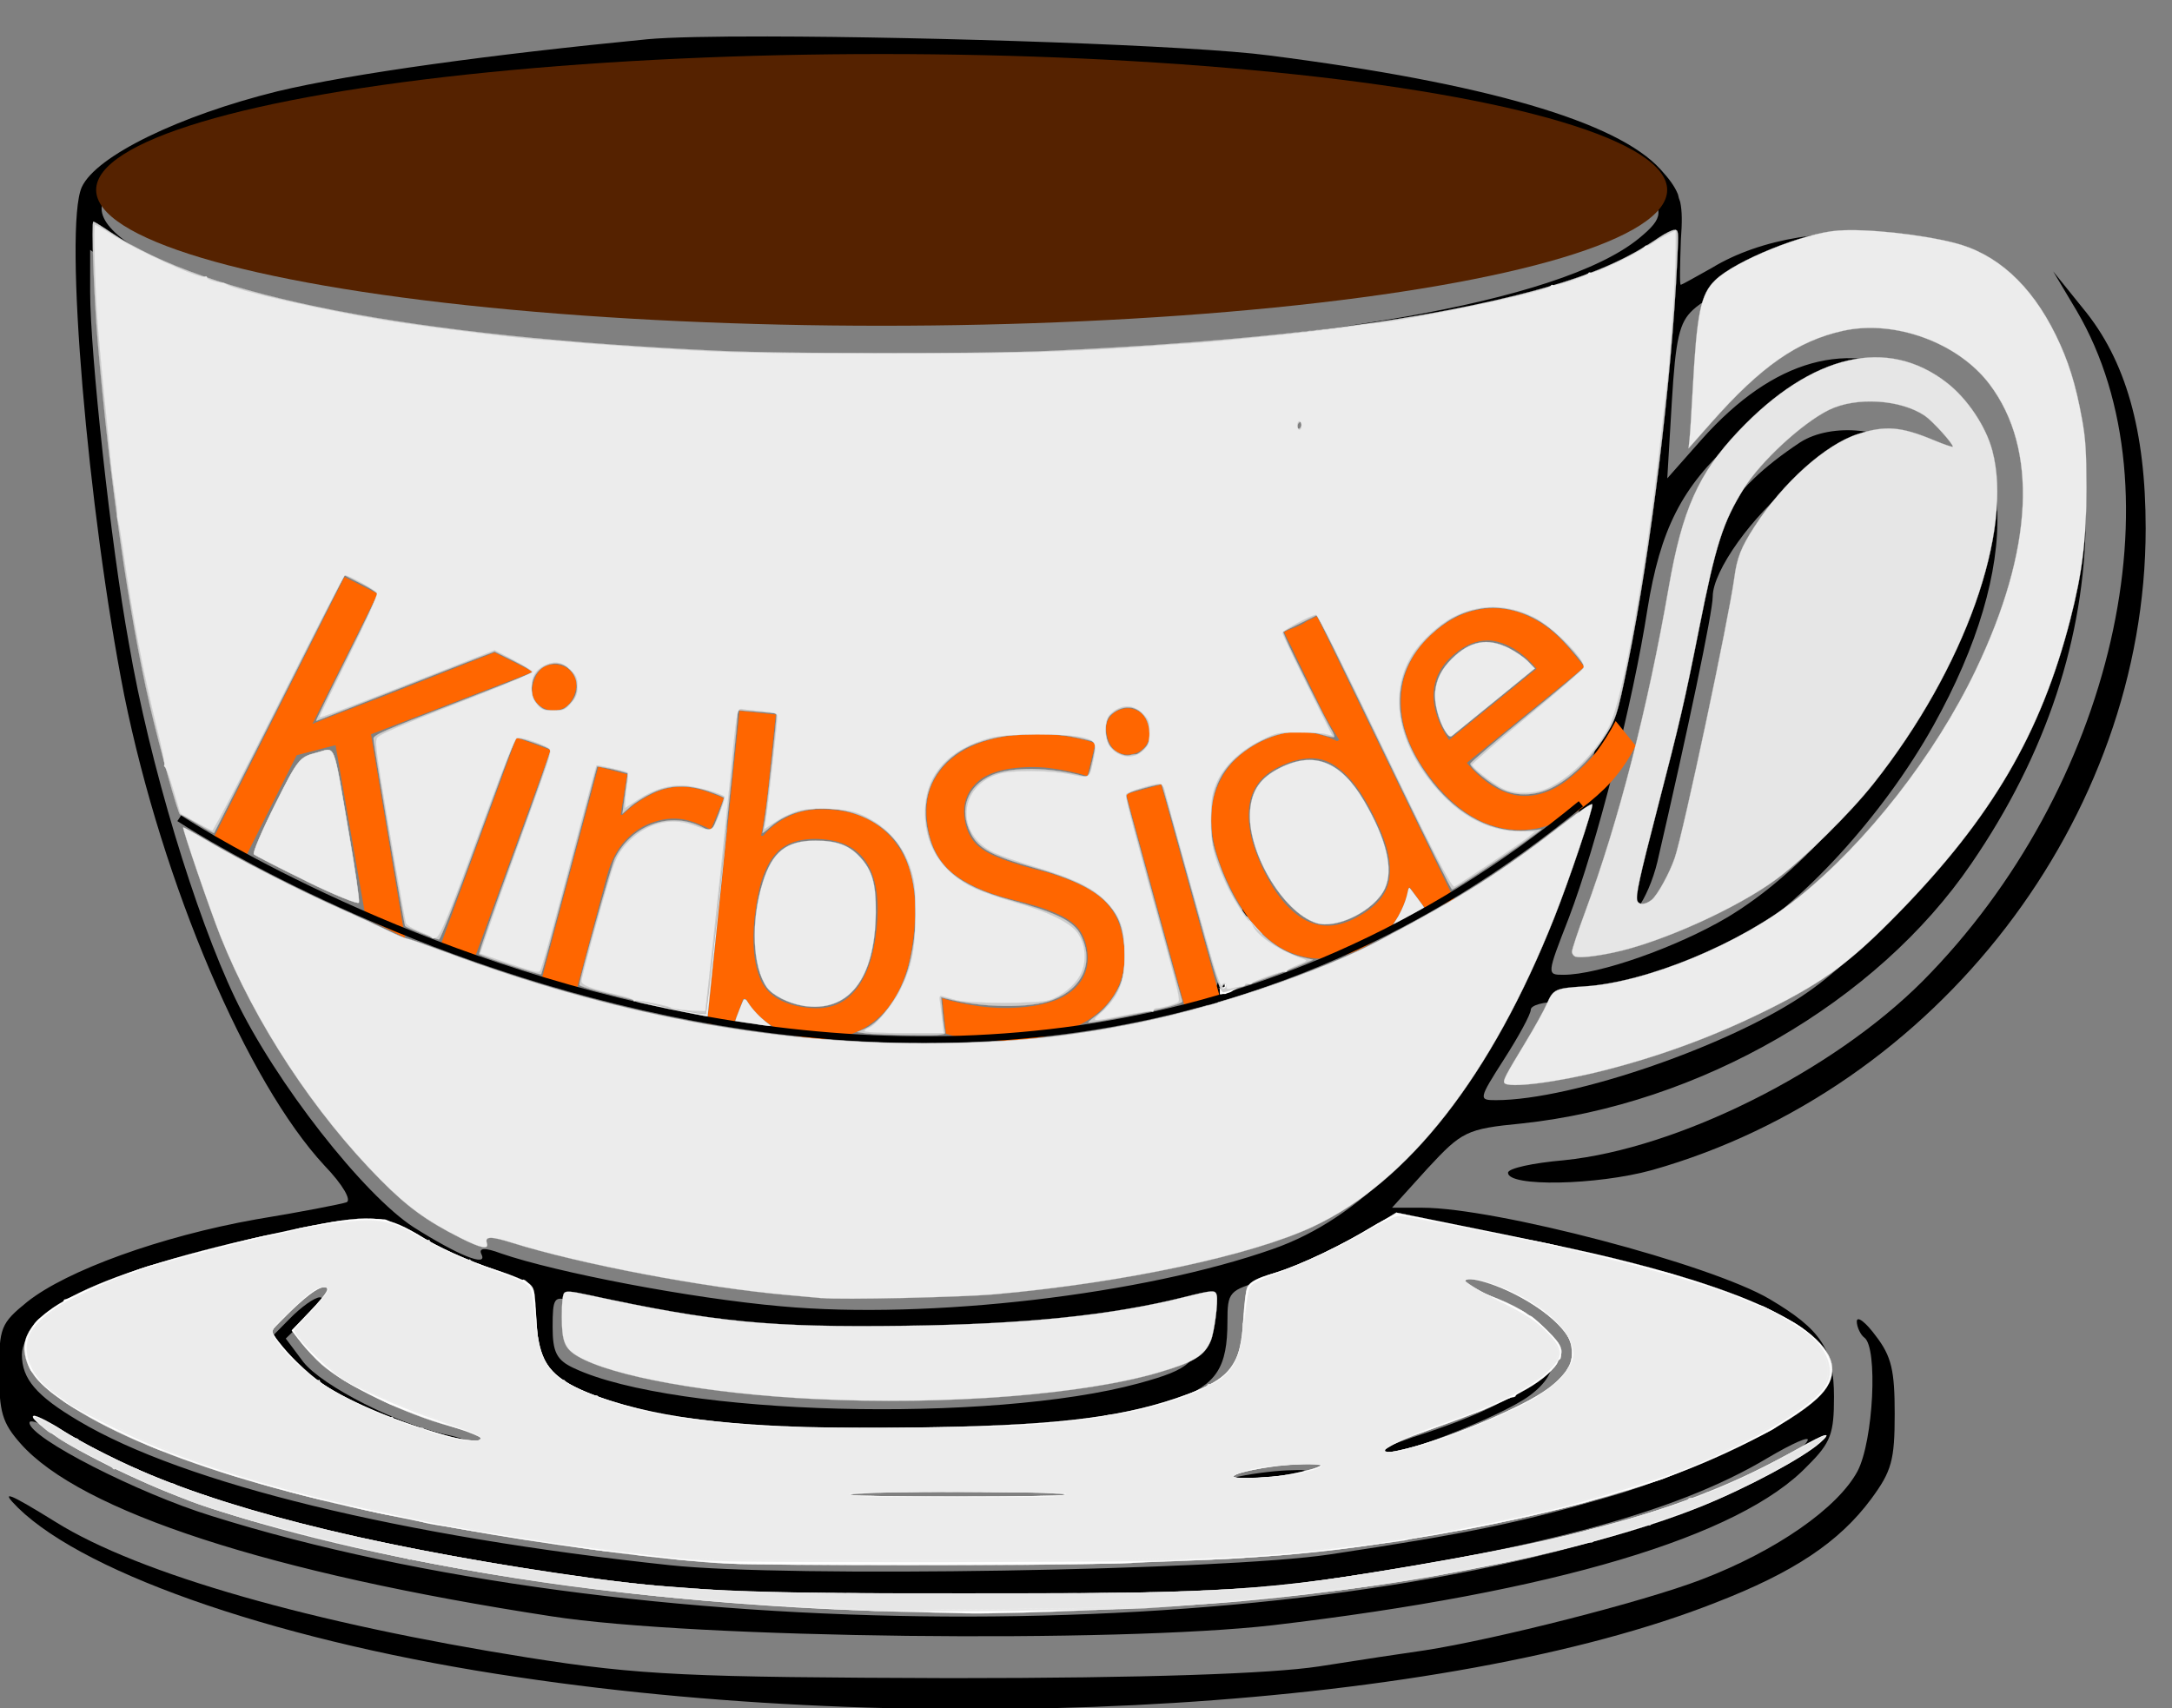 <?xml version="1.0" encoding="UTF-8" standalone="no"?>
<!-- Created with Inkscape (http://www.inkscape.org/) -->

<svg
   width="31.511"
   height="24.783"
   viewBox="0 0 31.511 24.783"
   version="1.1"
   id="svg1"
   inkscape:export-filename="coffeslogo.svg"
   inkscape:export-xdpi="94.445038"
   inkscape:export-ydpi="94.445038"
   sodipodi:docname="coffeslogov2.svg"
   inkscape:version="1.3.2 (091e20e, 2023-11-25, custom)"
   xmlns:inkscape="http://www.inkscape.org/namespaces/inkscape"
   xmlns:sodipodi="http://sodipodi.sourceforge.net/DTD/sodipodi-0.dtd"
   xmlns="http://www.w3.org/2000/svg"
   xmlns:svg="http://www.w3.org/2000/svg">
  <rect x="0" y="0" width="31.511" height="24.783" fill="#808080" stroke="none"/>
  <sodipodi:namedview
     id="namedview1"
     pagecolor="#ffffff"
     bordercolor="#999999"
     borderopacity="1"
     inkscape:showpageshadow="2"
     inkscape:pageopacity="0"
     inkscape:pagecheckerboard="0"
     inkscape:deskcolor="#d1d1d1"
     inkscape:document-units="px"
     inkscape:zoom="16"
     inkscape:cx="11.875"
     inkscape:cy="16.03125"
     inkscape:window-width="1920"
     inkscape:window-height="1017"
     inkscape:window-x="-8"
     inkscape:window-y="-8"
     inkscape:window-maximized="1"
     inkscape:current-layer="layer3" />
  <defs
     id="defs1" />
  <g
     inkscape:label="Layer 1"
     inkscape:groupmode="layer"
     id="layer1"
     transform="translate(-0.361,-4.203)">
    <g
       transform="matrix(0.011,0,0,-0.013,-0.751,29.655)"
       fill="#000000"
       stroke="none"
       id="g11">
      <path
         id="path1"
         d="m 1113.333,1917.156 c -71.922,0.094 -129.278,-0.84 -158.278,-3.09 -206,-17 -388.993,-38.113 -487.993,-58.113 -129,-27 -239.122,-71.957 -258.122,-106.956 -24,-45 7.976,-361.002 55.976,-567.002 C 315.916,969.996 427.005,750.07 529.005,657.07 554.005,635.07 564.958,618.024 557.958,616.024 550.958,614.024 496.987,605.045 438.987,597.045 312.987,578.045 188.996,539.948 136.996,504.948 101.996,480.948 99.971,475.974 99.971,426.974 c 0,-45 4.076,-57.033 28.076,-80.033 79,-76 329.966,-144.875 699.966,-192.875 188,-25 746.946,-30.004 951.946,-10.004 371,37 616.054,98.869 705.054,177.868 31,26 34.919,36.091 34.919,77.091 0,53 -16.93,75.016 -84.929,109.016 -78,39 -361.987,101.954 -457.987,101.954 h -40.008 l 47.027,43.989 c 45,41 50.885,44.021 123.885,50.021 234,21 468.102,134.974 593.102,289.974 99,122 149.908,252.984 150.908,383.984 2,188 -78.945,290.985 -247.945,314.985 -86,12 -180.962,-0.985 -244.962,-33.985 -21,-10 -40.061,-18.979 -41.061,-18.979 -2,0 -1,23.021 0,50.021 1.783,20.063 1.717,32.29 -0.877,42.518 -1.346,2.733 -2.251,5.607 -2.983,8.533 -0.047,0.099 -0.127,0.195 -0.175,0.294 -4.254,8.752 -11.106,16.626 -22.987,27.659 -57,53 -229.894,95.965 -515.893,126.965 -99.75,11.25 -445.947,20.904 -661.712,21.185 z m 95.107,-31.189 c 214.16,-1.133 463.481,-9.163 566.605,-21.038 266,-29 445.906,-71.901 492.906,-114.901 28,-27 28.087,-34.965 -4.913,-57.965 -211,-147 -1370.096,-179.08 -1868.096,-52.081 -96,25 -159.857,58.036 -159.857,85.036 0,61 273.871,124.918 664.871,154.918 64.125,4.875 179.987,6.712 308.483,6.032 z m -988.445,-206.998 32.989,-18.979 c 17,-10 61.037,-27.987 97.037,-38.987 427,-136 1678.928,-111.955 1907.928,36.044 13,8 26.129,12.004 29.129,10.004 7,-7 -14.165,-212.049 -33.165,-327.048 -71,-424 -243.955,-708.06 -473.955,-776.06 -171,-51 -454.026,-78.997 -648.025,-63.997 -121,9 -297.899,37.995 -369.899,58.995 -22,7 -29.97,6.117 -25.97,-0.883 9,-15 -31.141,-0.987 -89.141,30.013 -66,36 -182.837,161.989 -235.837,255.989 -52,92 -113.028,261.901 -140.028,395.901 -24,111 -51.063,324.076 -51.063,392.076 z m 2295.55,-12.358 c 55.547,-0.469 133.239,-9.627 162.489,-21.627 169,-71 193.94,-334.91 51.94,-558.91 -48,-76 -163.909,-188.098 -243.909,-235.098 -99,-59 -311.013,-120.933 -412.013,-120.933 -23,0 -23.121,0.902 10.879,45.902 19,25 35.095,50.023 35.095,55.023 0,5 16.902,8.974 37.902,8.974 55,0 147.116,25.997 228.116,63.997 89,42 198.966,144.073 264.966,244.073 118,179 111.909,328.956 -15.091,387.956 -96,45 -195.883,21.03 -289.883,-67.97 l -45.974,-43.989 5.966,85.036 c 5,71 9.9,88.984 27.9,102.984 21,17 86.992,41.933 135.992,51.933 11,2 27.108,2.804 45.623,2.648 z m 34.042,-138.44 c 17.312,-0.594 34.414,-3.622 51.414,-9.121 47,-16 87.967,-56.042 98.967,-100.042 37,-136 -130.942,-389.056 -320.942,-485.056 -66,-33 -169.008,-63.997 -216.008,-63.997 -22,0 -21.981,0.115 7.019,63.115 37,82 84.881,240.997 103.881,344.997 17,89 45.005,135.873 113.005,187.873 57,43.5 110.727,64.013 162.664,62.232 z m -630.653,-935.097 161.085,-27.07 c 302,-50 438.994,-106.009 404.994,-163.009 -18,-31 -151.036,-88.931 -263.036,-115.931 -118,-29 -186.916,-40.997 -366.916,-63.997 -142,-18 -716,-26.064 -870,-12.064 -354,32 -640.982,90.95 -779.982,160.95 -56,28 -75.103,47.002 -75.103,74.002 0,43 110.978,85.022 324.978,124.022 133,24 145.004,24.028 196.004,-3.972 24,-13 68.037,-29.044 97.037,-36.044 50,-12 51.94,-12.931 51.94,-46.931 0,-51 14.031,-70.095 67.031,-87.095 84,-28 203.062,-39.987 393.062,-38.987 191,0 309.886,11.987 392.886,38.987 53,17 67.031,36.095 67.031,87.095 0,33 2.08,34.902 48.08,45.902 26,7 69.967,24.104 98.967,38.104 z M 1679.412,508.626 c 9.281,0.375 9.795,-6.659 7.545,-27.659 -5,-43 -14.877,-50.94 -83.877,-66.94 -195,-45 -612.062,-36.081 -745.062,16.919 -23,9 -28.076,18.049 -28.076,46.049 0,32 1.987,34.983 22.987,28.983 13,-3 70.096,-12.921 128.096,-21.921 188,-29 523.928,-18.079 685.928,21.921 5.25,1.5 9.365,2.523 12.459,2.648 z M 143.488,371.51 c 6.75,-0.516 22.535,-7.007 40.534,-17.507 24,-13 75.988,-34.991 115.988,-48.991 143,-49 352.95,-87.961 619.949,-116.961 164,-17 726.089,-17 875.089,0 323,38 514.023,80.001 638.023,143.001 32,16 55.94,24.979 51.94,18.979 -12,-20 -122.095,-69.01 -211.095,-94.01 C 1779.918,116.02 929.027,120.024 380.027,266.024 284.027,291.024 139.979,353.038 139.979,370.038 c 0,1.25 1.259,1.643 3.509,1.471 z" />
      <path
         id="path2"
         d="m 1795.049,1456.963 c -0.793,-0.755 -1.59,-3.432 -2.281,-7.65 1.797,2.391 2.349,5.001 2.281,7.65 z m -4.738,-224.8 c -1.58,-0.605 -3.285,-1.137 -4.913,-1.618 -0.419,-0.137 -0.809,-0.294 -1.228,-0.441 -0.399,-8.381 -0.644,-14.011 -0.877,-20.303 1.052,-1.748 2.036,-3.507 2.983,-5.296 1.048,7.01 2.123,14.517 3.685,25.452 0.094,0.702 0.257,1.495 0.351,2.207 z" />
      <path
         id="path3"
         d="m 1747.496,955.136 c -2.783,-0.765 -12.208,-20.921 -21.583,-48.108 -10.048,-29.372 -23.029,-57.458 -38.78,-84.153 0.322,0.073 0.725,0.094 1.053,0.147 1.628,0.284 3.278,0.634 4.913,0.883 1.957,0.347 3.99,0.627 5.966,0.883 0.18,0.027 0.346,0.124 0.526,0.147 29.18,54.117 55.854,122.631 48.431,130.054 -0.125,0.125 -0.341,0.198 -0.526,0.147 z" />
      <path
         d="m 2475,1464 c -96,-54 -133,-105 -156,-221 -11,-54 -36,-145 -55,-202 -19,-57 -32,-106 -30,-108 13,-13 41,21 53,63 40,146 73,279 73,296 0,29 53,91 107,127 50,33 98,40 150,20 l 28,-10 -22,22 c -29,29 -106,36 -148,13 z"
         id="path4" />
      <path
         d="m 2010,516 c 0,-3 18,-10 40,-16 22,-6 52,-21 67,-34 24,-21 26,-26 14,-40 -20,-24 -74,-47 -166,-72 -44,-13 -70,-23 -58,-23 31,-1 172,45 211,69 45,28 40,57 -13,87 -42,23 -95,39 -95,29 z"
         id="path5" />
      <path
         d="m 483,486 -28,-24 23,-25 c 13,-14 46,-35 73,-46 57,-25 169,-55 176,-47 3,2 -12,8 -33,12 -66,11 -168,55 -193,82 l -23,26 28,23 c 16,13 24,23 17,23 -7,0 -25,-11 -40,-24 z"
         id="path6" />
      <path
         d="m 1735,310 c -34,-6 -36,-7 -10,-8 17,0 48,3 70,7 33,7 35,9 10,8 -16,0 -48,-3 -70,-7 z"
         id="path7" />
      <path
         d="m 1228,283 c 68,-2 176,-2 240,0 64,1 9,3 -123,3 -132,0 -185,-2 -117,-3 z"
         id="path8" />
      <path
         d="m 2840,1611 c 139,-200 48,-534 -203,-748 -119,-101 -323,-187 -473,-200 -41,-3 -74,-9 -74,-14 0,-16 117,-14 190,3 376,90 651,393 651,716 0,109 -26,188 -83,246 l -39,41 z"
         id="path10" />
      <path
         d="m 2550,483 c 0,-6 5,-15 10,-18 18,-11 12,-115 -9,-149 -26,-41 -107,-89 -206,-121 -77,-25 -273,-67 -365,-79 -25,-3 -88,-11 -140,-18 -63,-8 -226,-13 -485,-13 -345,1 -409,3 -558,23 -283,38 -512,93 -622,151 -63,33 -75,37 -50,16 92,-76 354,-151 660,-189 554,-70 1227,-34 1578,83 104,34 164,68 206,116 27,31 31,43 31,95 0,48 -4,64 -25,87 -13,15 -25,23 -25,16 z"
         id="path11" />
    </g>
    <path
       id="text1"
       style="font-size:6px;fill:#ff6600;stroke-width:0.879"
       d="m 5.359,12.574 -1.922,3.83 0.482,0.242 0.746,-1.486 0.564,-0.146 0.439,2.51 0.568,0.285 -0.492,-2.953 2.354,-0.906 -0.562,-0.281 -1.617,0.639 -0.516,0.197 c -0.172,0.066 -0.342,0.133 -0.51,0.201 l 0.947,-1.889 z m 16.676,0.453 c -0.057,-2.91e-4 -0.114,0.003 -0.172,0.012 -0.228,0.031 -0.448,0.132 -0.662,0.307 -0.22,0.179 -0.372,0.391 -0.453,0.633 -0.078,0.239 -0.084,0.494 -0.018,0.766 0.069,0.269 0.215,0.54 0.438,0.812 0.225,0.276 0.465,0.469 0.721,0.58 0.256,0.106 0.515,0.134 0.773,0.084 0.261,-0.053 0.509,-0.177 0.744,-0.369 0.171,-0.139 0.307,-0.271 0.408,-0.4 0.104,-0.126 0.196,-0.27 0.277,-0.43 L 23.801,14.664 c -0.085,0.162 -0.177,0.309 -0.275,0.441 -0.098,0.126 -0.227,0.254 -0.385,0.383 -0.248,0.202 -0.501,0.288 -0.76,0.256 -0.258,-0.038 -0.504,-0.196 -0.74,-0.473 l 1.707,-1.391 -0.201,-0.246 c -0.185,-0.226 -0.387,-0.389 -0.607,-0.488 -0.165,-0.079 -0.333,-0.118 -0.504,-0.119 z m -2.568,0.117 -0.146,0.07 -0.002,0.002 c -0.012,0.008 -0.023,0.016 -0.035,0.023 -0.017,0.011 -0.035,0.022 -0.053,0.031 -0.017,0.009 -0.033,0.016 -0.051,0.023 -0.019,0.009 -0.039,0.017 -0.059,0.023 -0.019,0.007 -0.037,0.016 -0.057,0.021 h -0.002 l -0.072,0.035 0.053,0.111 c 0.006,0.011 0.011,0.024 0.018,0.035 0.003,0.006 0.007,0.012 0.01,0.018 0.023,0.044 0.045,0.088 0.064,0.133 l 0.004,0.01 0.412,0.85 c 0.026,0.054 0.067,0.125 0.119,0.215 0.054,0.085 0.095,0.15 0.121,0.195 l -0.033,0.016 c -0.148,-0.075 -0.312,-0.12 -0.496,-0.133 -0.181,-0.015 -0.382,0.032 -0.605,0.141 -0.36,0.175 -0.588,0.443 -0.684,0.805 -0.094,0.357 -0.02,0.785 0.221,1.281 0.241,0.497 0.531,0.818 0.869,0.965 0.336,0.144 0.683,0.128 1.043,-0.047 0.227,-0.11 0.392,-0.242 0.494,-0.398 0.102,-0.156 0.166,-0.316 0.193,-0.48 l 0.021,-0.012 0.26,0.355 0.383,-0.186 z m 2.467,0.35 c 0.051,-2.82e-4 0.103,0.006 0.154,0.02 0.202,0.052 0.391,0.182 0.566,0.391 l -1.27,1.035 c -0.16,-0.241 -0.235,-0.469 -0.225,-0.684 0.011,-0.221 0.113,-0.411 0.309,-0.57 0.156,-0.127 0.311,-0.191 0.465,-0.191 z M 8.398,13.842 c -0.04,4.7e-4 -0.077,0.007 -0.115,0.023 -0.074,0.028 -0.132,0.098 -0.172,0.207 -0.038,0.105 -0.039,0.194 -0.002,0.268 0.037,0.073 0.097,0.124 0.18,0.154 0.075,0.027 0.151,0.024 0.227,-0.008 0.079,-0.031 0.139,-0.098 0.178,-0.203 0.04,-0.109 0.038,-0.199 -0.004,-0.27 -0.037,-0.073 -0.095,-0.123 -0.17,-0.15 -0.041,-0.015 -0.082,-0.022 -0.121,-0.021 z m 8.297,0.637 c -0.019,0.002 -0.037,0.006 -0.057,0.012 -0.085,0.023 -0.148,0.069 -0.191,0.139 -0.044,0.066 -0.05,0.156 -0.02,0.268 0.03,0.108 0.08,0.181 0.152,0.219 0.073,0.038 0.151,0.045 0.236,0.021 0.077,-0.021 0.139,-0.067 0.182,-0.137 0.047,-0.071 0.055,-0.16 0.025,-0.268 -0.031,-0.112 -0.085,-0.186 -0.16,-0.219 -0.055,-0.029 -0.111,-0.04 -0.168,-0.035 z m -5.605,0.037 -0.471,4.535 0.375,0.039 0.15,-0.395 0.041,0.004 c 0.078,0.137 0.192,0.259 0.342,0.367 0.15,0.108 0.351,0.175 0.602,0.201 0.394,0.041 0.726,-0.065 0.998,-0.318 0.272,-0.253 0.435,-0.654 0.492,-1.203 0.057,-0.549 -0.02,-0.974 -0.234,-1.273 -0.21,-0.303 -0.514,-0.476 -0.912,-0.518 -0.251,-0.026 -0.46,-7.2e-4 -0.629,0.074 -0.169,0.075 -0.307,0.175 -0.412,0.301 l -0.029,-0.002 c 0.015,-0.067 0.031,-0.158 0.047,-0.273 0.02,-0.119 0.037,-0.246 0.051,-0.381 l 0.115,-1.104 z m 4.303,0.338 c -0.109,4.75e-4 -0.223,0.007 -0.34,0.02 -0.266,0.028 -0.498,0.098 -0.695,0.207 -0.194,0.109 -0.339,0.25 -0.438,0.426 -0.098,0.171 -0.135,0.371 -0.111,0.598 0.035,0.33 0.154,0.58 0.357,0.752 0.207,0.171 0.499,0.304 0.875,0.396 0.268,0.064 0.479,0.129 0.631,0.197 0.156,0.064 0.268,0.141 0.338,0.23 0.07,0.089 0.112,0.203 0.127,0.342 0.022,0.211 -0.041,0.387 -0.191,0.527 -0.146,0.14 -0.379,0.228 -0.697,0.262 -0.227,0.024 -0.45,0.021 -0.67,-0.008 -0.216,-0.029 -0.399,-0.069 -0.549,-0.117 l 0.055,0.514 c 0.142,0.049 0.315,0.081 0.521,0.096 0.207,0.014 0.429,0.008 0.668,-0.018 0.465,-0.049 0.824,-0.194 1.076,-0.434 0.252,-0.24 0.359,-0.548 0.318,-0.926 -0.024,-0.223 -0.088,-0.404 -0.195,-0.541 -0.103,-0.138 -0.248,-0.249 -0.434,-0.334 -0.182,-0.089 -0.404,-0.166 -0.664,-0.23 -0.24,-0.063 -0.433,-0.126 -0.576,-0.188 -0.143,-0.061 -0.249,-0.135 -0.318,-0.225 -0.07,-0.089 -0.114,-0.206 -0.129,-0.35 -0.02,-0.187 0.033,-0.343 0.156,-0.469 0.123,-0.13 0.317,-0.208 0.584,-0.236 0.187,-0.02 0.367,-0.018 0.543,0.008 0.18,0.025 0.348,0.061 0.502,0.109 l 0.117,-0.477 c -0.167,-0.055 -0.349,-0.094 -0.549,-0.117 -0.1,-0.012 -0.204,-0.016 -0.312,-0.016 z M 7.854,14.904 6.75,17.924 7.246,18.105 8.35,15.084 Z m 11.498,0.301 c 0.133,-0.005 0.253,0.027 0.359,0.096 0.211,0.133 0.405,0.378 0.58,0.738 l 0.041,0.086 c 0.164,0.338 0.224,0.623 0.18,0.854 -0.042,0.225 -0.216,0.412 -0.521,0.561 -0.259,0.126 -0.499,0.124 -0.721,-0.004 -0.218,-0.13 -0.412,-0.367 -0.58,-0.713 -0.166,-0.342 -0.235,-0.644 -0.207,-0.906 0.03,-0.268 0.174,-0.464 0.43,-0.588 0.16,-0.078 0.306,-0.118 0.439,-0.123 z m -10.311,0.121 -0.828,3.107 0.512,0.137 0.441,-1.658 c 0.056,-0.209 0.143,-0.381 0.266,-0.514 0.127,-0.136 0.272,-0.227 0.434,-0.275 0.163,-0.052 0.324,-0.058 0.482,-0.016 0.054,0.014 0.108,0.033 0.164,0.057 0.06,0.024 0.115,0.049 0.162,0.074 l 0.188,-0.453 c -0.047,-0.025 -0.105,-0.048 -0.174,-0.07 -0.064,-0.025 -0.124,-0.045 -0.182,-0.061 -0.216,-0.058 -0.42,-0.046 -0.611,0.035 -0.191,0.082 -0.36,0.195 -0.506,0.338 l -0.023,-0.006 0.094,-0.584 z m 8.166,0.258 -0.508,0.141 0.854,3.1 0.51,-0.141 z m -5.105,0.793 c 0.073,-0.005 0.152,-0.003 0.236,0.006 0.577,0.06 0.824,0.493 0.74,1.301 -0.041,0.398 -0.145,0.695 -0.311,0.891 -0.161,0.196 -0.385,0.28 -0.672,0.25 -0.35,-0.036 -0.58,-0.164 -0.689,-0.385 -0.105,-0.224 -0.139,-0.534 -0.098,-0.928 l 0.004,-0.023 c 0.043,-0.41 0.139,-0.705 0.291,-0.887 0.114,-0.136 0.279,-0.21 0.498,-0.225 z" />
    <path
       id="path35"
       style="fill:none"
       d="m 2.811,15.766 c 0,0 8.704,4.935 14.107,4.383 0.114,-0.141 0.231,-0.28 0.355,-0.412 0.055,-0.057 0.113,-0.111 0.172,-0.164 -0.004,-2.29e-4 -0.006,-0.002 -0.01,-0.002 -0.009,-9.96e-4 -0.026,0.005 -0.025,-0.004 0.004,-0.063 0.026,-0.122 0.039,-0.184 v -0.002 c 0.03,-0.002 0.06,-0.004 0.09,-0.006 -0.004,-0.027 -0.012,-0.053 -0.01,-0.08 3.67e-4,-0.004 0.003,-0.006 0.004,-0.01 -0.078,-0.023 -0.087,-0.128 0.035,-0.186 0.064,-0.03 0.031,-0.015 0.1,-0.047 0.016,-0.007 0.031,-0.014 0.047,-0.021 -0.098,-0.015 -0.11,-0.138 0.029,-0.189 0.024,-0.009 0.049,-0.013 0.074,-0.018 0.007,-0.014 0.023,-0.022 0.047,-0.035 0.003,-0.001 0.007,-7.77e-4 0.01,-0.002 l 0.002,-0.002 c 0.003,-0.001 0.005,-0.003 0.008,-0.004 h 0.002 c 0.017,-0.012 0.039,-0.023 0.066,-0.029 0.001,-2.19e-4 0.003,2.19e-4 0.004,0 0.013,-0.004 0.026,-0.008 0.039,-0.012 0.014,-0.003 0.028,-0.009 0.043,-0.012 0.018,-0.004 0.036,-0.008 0.055,-0.012 0.022,-0.005 0.044,-0.008 0.066,-0.012 0.004,-6.92e-4 0.008,-0.001 0.012,-0.002 h 0.002 c 0.004,-0.002 0.008,-0.004 0.012,-0.006 0.014,-0.006 0.029,-0.009 0.043,-0.016 0.011,-0.004 0.02,-0.008 0.027,-0.01 0.003,-4.6e-4 0.006,5e-5 0.008,0 0.018,-4e-4 0.025,0.012 0.031,0.035 0.008,2.13e-4 0.014,1.06e-4 0.021,0.002 0.009,0.002 0.022,0.002 0.027,0.01 0.012,0.018 0.019,0.039 0.027,0.059 0.093,0.019 0.098,0.14 -0.039,0.189 -0.072,0.026 -0.142,0.054 -0.213,0.084 -0.05,0.022 -0.099,0.044 -0.148,0.066 0.024,0.014 0.036,0.042 0.055,0.062 0.001,0.022 0.008,0.043 0.004,0.064 -0.007,0.038 -0.038,0.072 -0.07,0.1 0.026,0.018 0.053,0.019 0.062,0.045 0.141,0.026 0.127,0.183 -0.043,0.184 -0.093,1.73e-4 -0.185,0.001 -0.277,0.002 5.64e-4,0.009 2.38e-4,0.018 0,0.027 -3e-4,0.011 -0.003,0.021 -0.006,0.031 -0.01,0.041 -0.029,0.079 -0.047,0.117 -0.026,0.049 -0.033,0.065 -0.062,0.115 -0.043,0.072 -0.09,0.142 -0.141,0.209 1.005,-0.181 1.871,-0.579 2.508,-1.277 z" />
  </g>
  <g
     inkscape:groupmode="layer"
     id="layer2"
     inkscape:label="line"
     transform="translate(-0.361,-4.203)">
    <path
       style="opacity:1;fill:none;stroke:#000000;stroke-width:0.098;stroke-dasharray:none"
       d="m 2.961,16.075 c 0,0 11.149,7.365 20.335,-0.21"
       id="path37" />
  </g>
  <g
     inkscape:groupmode="layer"
     id="layer3"
     inkscape:label="line 1"
     transform="translate(-0.361,-4.203)">
    <path
       style="opacity:1;fill:#ffffff;stroke:#ffffff;stroke-width:0.1;stroke-dasharray:none"
       d="m 18.402,17.504 c 0.001,0.005 0.001,0.011 0.004,0.016 0.021,0.037 0.078,0.099 0.098,0.121 0.036,0.041 0.073,0.081 0.109,0.121 -0.005,0.009 -0.011,0.018 -0.016,0.027 -0.005,0.012 0.006,0.068 0,0.074 -9.2e-4,9.21e-4 -0.003,-9.2e-4 -0.004,0 -0.002,0.002 0.002,0.01 0,0.012 -9.21e-4,9.21e-4 -0.003,-9.21e-4 -0.004,0 -9.21e-4,9.21e-4 9.2e-4,0.003 0,0.004 -0.002,0.002 -0.021,0.007 -0.023,0.008 -0.016,0.004 -0.031,0.008 -0.047,0.012 -0.012,0.003 -0.024,0.004 -0.035,0.008 -0.061,0.02 -0.056,0.019 -0.098,0.043 -0.007,0.004 -0.084,0.045 -0.078,0.051 0.004,0.004 0.023,-0.011 0.023,-0.012 0.077,-0.062 -0.04,0.026 0.074,-0.059 0.052,-0.039 0.059,-0.05 0.121,-0.07 0.025,-0.009 0.052,-0.012 0.078,-0.02 0.005,-0.002 -0.01,7.36e-4 -0.016,0 -0.04,-0.006 -0.081,-0.013 -0.121,-0.02 -0.07,-0.011 -0.233,-0.037 -0.289,-0.082 -0.018,-0.014 0.019,-0.037 0.027,-0.039 0.044,-0.012 0.116,0.036 0.141,0.066 0.016,0.019 0.032,0.055 0.039,0.078 0.006,0.019 0.01,0.046 0.012,0.066 9.7e-4,0.011 -9.91e-4,0.016 0,0.016 0.001,0 -1.08e-4,-0.003 0,-0.004 0.001,-0.014 0.003,-0.029 0.004,-0.043 0.005,-0.057 0.004,-0.029 0.004,-0.086 0,-0.022 -0.007,-0.045 0,-0.066 0.003,-0.008 0.011,0.013 0.016,0.02 0.043,0.064 0.057,0.14 0.066,0.215 0.002,0.012 0.003,0.023 0.004,0.035 3.25e-4,0.004 0.003,0.009 0,0.012 -0.002,0.002 -0.003,-0.005 -0.004,-0.008 -0.003,-0.009 -0.005,-0.018 -0.008,-0.027 -0.004,-0.016 -0.007,-0.031 -0.012,-0.047 -0.024,-0.09 -0.021,-0.056 -0.043,-0.188 -0.002,-0.012 -0.007,-0.032 0.008,-0.039 0.01,-0.005 0.016,0.011 0.02,0.016 0.032,0.05 0.051,0.105 0.07,0.16 0.007,0.019 0.013,0.039 0.02,0.059 0.004,0.013 0.008,0.026 0.012,0.039 3.43e-4,0.001 1.85e-4,0.005 0,0.004 -0.004,-0.031 -0.004,-0.05 -0.016,-0.082 -0.007,-0.02 -0.018,-0.039 -0.027,-0.059 -0.029,-0.061 -0.053,-0.111 -0.078,-0.176 -0.001,-0.003 -0.006,-0.033 -0.004,-0.035 0.002,-0.002 0.002,0.005 0.004,0.008 0.002,0.004 0.006,0.007 0.008,0.012 0.01,0.027 -0.002,0.013 0.008,0.023"
       id="path56" />
    <path
       style="opacity:1;fill:#ffffff;stroke:#ffffff;stroke-width:0.1;stroke-dasharray:none"
       d="m 18.535,18.027 c -0.093,-0.041 -0.188,-0.084 -0.273,-0.141 -0.002,-0.002 0.006,0.002 0.008,0.004 0.012,0.012 0.024,0.026 0.035,0.039 0.03,0.036 0.106,0.134 0.133,0.168 0.018,0.023 0.036,0.047 0.055,0.07 0.011,0.014 0.024,0.025 0.035,0.039 8.24e-4,10e-4 10e-4,0.005 0,0.004 -0.054,-0.045 -0.094,-0.104 -0.145,-0.152 -0.025,-0.024 -0.054,-0.043 -0.082,-0.062 -0.016,-0.011 -0.034,-0.019 -0.051,-0.027 -0.004,-0.002 -0.013,-0.008 -0.012,-0.004 0.007,0.017 0.114,0.126 0.129,0.137 0.038,0.028 0.08,0.05 0.121,0.074 0.006,0.004 0.024,0.003 0.02,0.008 -0.012,0.012 -0.043,-0.022 -0.074,-0.035 -0.043,-0.017 -0.088,-0.032 -0.133,-0.043 -0.023,-0.006 -0.067,-0.003 -0.055,0.016 0.006,0.009 0.016,0.016 0.023,0.023 0.013,0.013 0.025,0.027 0.039,0.039 0.023,0.02 0.051,0.034 0.074,0.055 0.006,0.005 0.012,0.011 0.004,0.016 -0.026,0.013 -0.079,-0.007 -0.102,-0.012 -0.037,-0.007 -0.075,-0.012 -0.113,-0.012 -0.007,0 0.009,0.012 0.016,0.016 0.035,0.023 0.071,0.042 0.109,0.059 0.006,0.003 0.013,0.006 0.02,0.008 0.001,4.12e-4 0.005,0 0.004,0 -0.013,0 -0.026,0 -0.039,0 -0.007,0 -0.028,-0.002 -0.035,0.004 -0.007,0.005 0.023,0.051 0.027,0.059 0.004,0.006 0.013,0.018 0.012,0.02 -0.007,0.011 -0.103,-0.006 -0.121,-0.004 -1.34e-4,1.9e-5 -0.001,0.012 0.004,0.016 0.003,0.003 0.008,0.002 0.012,0.004 0.011,0.007 0.02,0.016 0.031,0.023 0.016,0.01 0.016,0.004 0.027,0.02 0.01,0.013 0.022,0.023 0,0.023"
       id="path57" />
    <path
       style="opacity:1;fill:#ffffff;stroke:#ffffff;stroke-width:0.1;stroke-dasharray:none"
       d="m 18.301,18.473 c -0.019,0.006 -0.025,0.028 -0.039,0.039 -0.004,0.003 -0.033,0.016 -0.039,0.02 -0.005,0.004 -0.01,0.008 -0.016,0.012 -0.018,0.012 -0.043,0.016 -0.062,0.023 -0.005,0.002 -0.01,0.007 -0.016,0.008 -0.005,9.77e-4 -0.049,-0.002 -0.051,0 -9.21e-4,9.2e-4 9.21e-4,0.003 0,0.004 -0.002,0.002 -0.017,0 -0.02,0"
       id="path58" />
    <path
       style="opacity:1;fill:#ffffff;stroke:#ffffff;stroke-width:0.1;stroke-dasharray:none"
       d="m 18.43,18.395 -0.301,0.102"
       id="path59" />
    <ellipse
       style="opacity:1;fill:#552200;stroke:none;stroke-width:0.075;stroke-dasharray:none"
       id="path60"
       cx="13.152"
       cy="6.958"
       rx="11.396"
       ry="1.971" />
    <path
       style="fill:#cccccc;stroke:#cccccc;stroke-width:0.003"
       d="m 12.557,14.991 -0.121,-0.018 0.103,-0.044 c 0.256,-0.108 0.544,-0.518 0.648,-0.922 0.164,-0.642 0.121,-1.286 -0.111,-1.684 -0.365,-0.623 -1.367,-0.795 -1.901,-0.325 -0.061,0.054 -0.112,0.092 -0.112,0.086 0,-0.007 0.014,-0.086 0.03,-0.177 0.031,-0.169 0.184,-1.546 0.172,-1.555 -0.004,-0.003 -0.132,-0.015 -0.286,-0.027 l -0.279,-0.022 -10e-4,0.086 c -0.002,0.182 -0.441,4.297 -0.46,4.316 -0.044,0.044 -1.833,-0.363 -1.833,-0.416 0,-0.085 0.462,-1.735 0.515,-1.839 0.248,-0.487 0.807,-0.684 1.269,-0.449 0.068,0.035 0.128,0.059 0.132,0.054 0.032,-0.041 0.19,-0.465 0.18,-0.482 -0.007,-0.012 -0.105,-0.052 -0.216,-0.091 -0.305,-0.104 -0.571,-0.097 -0.824,0.023 -0.109,0.051 -0.25,0.14 -0.314,0.196 l -0.117,0.103 0.019,-0.151 c 0.01,-0.083 0.028,-0.214 0.039,-0.292 l 0.02,-0.141 -0.117,-0.033 c -0.064,-0.018 -0.165,-0.041 -0.223,-0.05 l -0.106,-0.018 -0.399,1.501 C 8.045,13.445 7.859,14.127 7.851,14.134 7.836,14.15 6.987,13.875 6.952,13.844 c -0.012,-0.011 0.22,-0.678 0.516,-1.483 0.295,-0.805 0.529,-1.473 0.519,-1.485 -0.01,-0.012 -0.124,-0.059 -0.254,-0.104 -0.183,-0.064 -0.241,-0.074 -0.259,-0.045 -0.013,0.021 -0.259,0.683 -0.546,1.47 -0.309,0.848 -0.538,1.432 -0.56,1.432 -0.042,0 -0.462,-0.167 -0.49,-0.194 C 5.86,13.416 5.42,10.813 5.419,10.716 5.419,10.664 5.582,10.593 6.548,10.222 7.169,9.983 7.694,9.777 7.715,9.764 7.74,9.748 7.653,9.69 7.464,9.596 L 7.175,9.453 6.893,9.561 c -0.155,0.059 -0.735,0.286 -1.288,0.503 -0.553,0.217 -1.011,0.395 -1.019,0.395 -0.007,0 0.19,-0.407 0.439,-0.905 0.249,-0.498 0.453,-0.919 0.453,-0.935 0,-0.017 -0.108,-0.085 -0.241,-0.151 L 4.997,8.346 4.887,8.565 C 4.638,9.063 3.114,12.075 3.106,12.085 c -0.005,0.006 -0.112,-0.052 -0.238,-0.128 -0.126,-0.077 -0.24,-0.139 -0.254,-0.139 -0.029,0 -0.292,-0.948 -0.44,-1.585 C 1.872,8.921 1.591,6.969 1.419,4.966 c -0.055,-0.64 -0.096,-1.751 -0.064,-1.751 0.012,0 0.125,0.07 0.252,0.156 1.387,0.936 4.351,1.513 8.822,1.719 0.99,0.045 3.806,0.046 4.8,0.001 2.888,-0.131 5.146,-0.4 6.773,-0.807 0.956,-0.24 1.528,-0.471 2.067,-0.838 0.089,-0.06 0.189,-0.11 0.223,-0.11 0.061,0 0.061,0.01 0.041,0.445 -0.081,1.736 -0.385,4.22 -0.715,5.84 -0.159,0.778 -0.173,0.823 -0.373,1.123 -0.2,0.301 -0.473,0.557 -0.73,0.685 -0.229,0.114 -0.493,0.126 -0.706,0.034 -0.169,-0.073 -0.489,-0.331 -0.477,-0.384 0.005,-0.021 0.379,-0.34 0.832,-0.708 0.452,-0.368 0.823,-0.681 0.823,-0.696 0,-0.043 -0.282,-0.37 -0.439,-0.507 -0.309,-0.272 -0.723,-0.401 -1.08,-0.336 -0.273,0.05 -0.484,0.162 -0.718,0.383 -0.602,0.568 -0.587,1.352 0.041,2.145 0.378,0.477 0.879,0.731 1.363,0.69 l 0.209,-0.017 -0.209,0.152 c -0.313,0.228 -1.058,0.721 -1.088,0.719 -0.014,-7.72e-4 -0.358,-0.69 -0.764,-1.532 -0.406,-0.842 -0.841,-1.737 -0.966,-1.99 l -0.228,-0.459 -0.247,0.121 -0.247,0.121 0.044,0.106 c 0.067,0.161 0.582,1.192 0.652,1.305 0.034,0.055 0.054,0.107 0.046,0.115 -0.009,0.009 -0.087,-0.006 -0.175,-0.032 -0.345,-0.102 -0.729,-0.031 -1.069,0.199 -0.38,0.257 -0.545,0.576 -0.541,1.052 0.002,0.246 0.017,0.33 0.108,0.593 0.261,0.753 0.713,1.267 1.218,1.386 l 0.151,0.035 -0.146,0.064 c -0.218,0.096 -1.083,0.403 -1.149,0.407 -0.051,0.004 -0.106,-0.172 -0.472,-1.5 -0.228,-0.827 -0.421,-1.509 -0.427,-1.516 -0.007,-0.007 -0.127,0.019 -0.267,0.058 -0.215,0.059 -0.253,0.079 -0.245,0.128 0.01,0.061 0.789,2.901 0.811,2.96 0.009,0.022 -0.105,0.062 -0.317,0.112 -0.306,0.072 -0.975,0.2 -1.043,0.2 -0.016,0 0.026,-0.04 0.093,-0.089 0.165,-0.119 0.325,-0.335 0.386,-0.52 0.08,-0.24 0.052,-0.686 -0.056,-0.906 -0.16,-0.327 -0.498,-0.532 -1.204,-0.731 -0.624,-0.175 -0.817,-0.28 -0.929,-0.501 -0.176,-0.348 -0.052,-0.69 0.308,-0.846 0.283,-0.123 0.848,-0.116 1.338,0.018 0.057,0.015 0.068,-0.006 0.119,-0.229 0.048,-0.209 0.05,-0.25 0.014,-0.272 -0.023,-0.014 -0.17,-0.049 -0.326,-0.077 -0.57,-0.103 -1.245,-0.013 -1.602,0.213 -0.392,0.248 -0.568,0.647 -0.485,1.104 0.101,0.556 0.432,0.844 1.213,1.057 0.667,0.182 0.916,0.306 1.017,0.505 0.198,0.391 0.034,0.774 -0.404,0.943 -0.327,0.126 -1.047,0.116 -1.551,-0.02 l -0.071,-0.019 0.021,0.223 c 0.011,0.123 0.028,0.247 0.036,0.276 0.014,0.049 -0.023,0.053 -0.508,0.049 -0.288,-0.002 -0.577,-0.013 -0.643,-0.023 z m 5.237,-0.701 c 0,-0.017 -0.014,-0.022 -0.03,-0.012 -0.017,0.01 -0.03,0.032 -0.03,0.049 0,0.017 0.014,0.022 0.03,0.012 0.017,-0.01 0.03,-0.032 0.03,-0.049 z m -1.31,-3.347 c 0.018,-2.26e-4 0.069,-0.036 0.113,-0.08 0.063,-0.063 0.08,-0.109 0.079,-0.219 -2.85e-4,-0.351 -0.317,-0.501 -0.566,-0.268 -0.083,0.077 -0.093,0.28 -0.021,0.419 0.052,0.101 0.206,0.184 0.3,0.162 0.033,-0.008 0.075,-0.014 0.094,-0.015 z M 8.256,10.223 C 8.52,9.959 8.284,9.527 7.942,9.648 7.714,9.729 7.634,10.053 7.801,10.22 c 0.072,0.072 0.114,0.088 0.229,0.088 0.114,0 0.157,-0.016 0.226,-0.086 z M 18.882,6.154 c 0,-0.025 -0.014,-0.037 -0.03,-0.027 -0.017,0.01 -0.03,0.039 -0.03,0.064 0,0.025 0.014,0.037 0.03,0.027 0.017,-0.01 0.03,-0.039 0.03,-0.064 z"
       id="path9"
       transform="translate(0.361,4.203)" />
    <path
       style="fill:#ececec;stroke:#cccccc;stroke-width:0.003"
       d="m 11.644,14.591 c -0.206,-0.034 -0.438,-0.152 -0.518,-0.265 -0.21,-0.295 -0.237,-0.955 -0.062,-1.52 0.139,-0.449 0.343,-0.611 0.77,-0.61 0.307,5.93e-4 0.484,0.066 0.642,0.237 0.179,0.194 0.234,0.386 0.23,0.804 -0.009,0.971 -0.395,1.464 -1.062,1.355 z"
       id="path12"
       transform="translate(0.361,4.203)" />
    <path
       style="fill:#ececec;stroke:#cccccc;stroke-width:0.003"
       d="m 12.542,14.959 c 0,-0.015 0.026,-0.037 0.059,-0.047 0.103,-0.033 0.361,-0.346 0.468,-0.57 0.163,-0.339 0.209,-0.573 0.211,-1.076 0.001,-0.37 -0.009,-0.47 -0.065,-0.65 -0.12,-0.383 -0.385,-0.664 -0.763,-0.813 -0.176,-0.069 -0.6,-0.094 -0.821,-0.048 -0.102,0.021 -0.247,0.084 -0.358,0.156 l -0.186,0.12 0.019,-0.114 c 0.031,-0.191 0.168,-1.407 0.168,-1.493 2.84e-4,-0.087 0.033,-0.078 -0.459,-0.128 -0.135,-0.014 -0.106,-0.165 -0.25,1.281 -0.06,0.606 -0.16,1.55 -0.221,2.098 l -0.111,0.996 -0.091,-0.003 c -0.183,-0.005 -0.393,-0.028 -0.408,-0.045 -0.026,-0.029 -0.486,-0.12 -0.516,-0.102 -0.015,0.009 -0.028,0.006 -0.028,-0.009 0,-0.014 -0.105,-0.05 -0.234,-0.079 -0.387,-0.088 -0.521,-0.139 -0.521,-0.199 0,-0.059 0.28,-1.081 0.423,-1.545 0.073,-0.238 0.115,-0.318 0.227,-0.444 0.264,-0.294 0.63,-0.399 0.965,-0.278 0.288,0.104 0.281,0.107 0.385,-0.158 0.051,-0.129 0.085,-0.241 0.076,-0.25 -0.045,-0.045 -0.395,-0.144 -0.555,-0.157 -0.236,-0.02 -0.457,0.044 -0.701,0.202 l -0.187,0.121 0.002,-0.097 c 9.898e-4,-0.054 0.013,-0.165 0.027,-0.248 0.014,-0.083 0.017,-0.16 0.006,-0.171 -0.018,-0.019 -0.434,-0.113 -0.449,-0.102 -0.004,0.003 -0.116,0.418 -0.251,0.924 C 7.997,13.569 7.859,14.066 7.833,14.093 7.808,14.119 7.713,14.092 7.225,13.925 l -0.261,-0.09 0.114,-0.337 c 0.063,-0.185 0.273,-0.778 0.468,-1.318 0.431,-1.195 0.45,-1.253 0.43,-1.305 -0.019,-0.051 -0.418,-0.19 -0.478,-0.168 -0.024,0.009 -0.205,0.456 -0.403,0.994 -0.594,1.612 -0.706,1.889 -0.773,1.907 -0.033,0.009 -0.059,0.006 -0.059,-0.004 0,-0.011 -0.081,-0.051 -0.18,-0.09 C 5.985,13.476 5.897,13.421 5.888,13.393 5.869,13.333 5.64,12.018 5.52,11.281 5.458,10.897 5.444,10.746 5.467,10.708 5.502,10.653 5.713,10.563 6.928,10.087 7.368,9.915 7.727,9.761 7.725,9.747 7.724,9.732 7.6,9.656 7.45,9.577 L 7.176,9.434 6.26,9.793 C 4.867,10.338 4.634,10.425 4.633,10.404 4.633,10.393 4.825,9.995 5.06,9.519 5.308,9.016 5.48,8.633 5.469,8.606 5.453,8.565 5.062,8.347 5.004,8.347 c -0.013,0 -0.445,0.835 -0.959,1.856 -0.514,1.021 -0.949,1.853 -0.965,1.849 -0.017,-0.004 -0.128,-0.062 -0.247,-0.128 L 2.616,11.803 2.517,11.471 c -0.055,-0.183 -0.11,-0.337 -0.123,-0.342 -0.013,-0.006 -0.017,-0.021 -0.009,-0.034 0.008,-0.013 -0.038,-0.24 -0.103,-0.503 C 2.077,9.765 1.92,8.942 1.78,7.954 1.753,7.763 1.723,7.587 1.713,7.562 1.704,7.537 1.698,7.496 1.701,7.471 1.704,7.446 1.686,7.29 1.661,7.124 1.637,6.958 1.611,6.754 1.603,6.671 1.596,6.588 1.556,6.181 1.513,5.766 1.471,5.351 1.422,4.8 1.405,4.543 1.373,4.052 1.356,3.282 1.377,3.261 c 0.007,-0.007 0.107,0.049 0.223,0.124 0.382,0.248 1.308,0.67 1.376,0.628 0.015,-0.009 0.027,-0.003 0.027,0.014 0,0.024 0.122,0.063 0.241,0.078 0.008,0.001 0.029,0.01 0.045,0.021 0.141,0.088 1.463,0.386 2.309,0.521 0.71,0.113 2.096,0.282 2.324,0.284 0.025,1.823e-4 0.188,0.014 0.362,0.03 0.174,0.017 0.337,0.03 0.362,0.031 0.025,3.683e-4 0.147,0.009 0.272,0.018 0.217,0.017 0.392,0.028 1.026,0.067 0.649,0.039 1.247,0.049 2.883,0.05 2.008,3.947e-4 2.672,-0.019 3.954,-0.114 0.116,-0.009 0.327,-0.023 0.468,-0.031 0.404,-0.024 1.755,-0.164 2.204,-0.228 0.224,-0.032 0.428,-0.06 0.453,-0.061 0.449,-0.027 2.564,-0.471 2.591,-0.544 0.006,-0.015 0.021,-0.02 0.034,-0.012 0.031,0.019 0.496,-0.136 0.51,-0.17 0.006,-0.014 0.022,-0.018 0.037,-0.009 0.034,0.021 0.69,-0.289 0.76,-0.36 0.029,-0.029 0.053,-0.044 0.053,-0.034 0,0.011 0.037,-0.007 0.083,-0.039 0.046,-0.032 0.141,-0.088 0.211,-0.123 l 0.128,-0.065 -6.37e-4,0.325 c -3.5e-4,0.179 -0.019,0.576 -0.042,0.884 -0.023,0.307 -0.042,0.579 -0.044,0.604 -0.005,0.087 -0.034,0.378 -0.05,0.498 -0.009,0.066 -0.05,0.426 -0.092,0.8 -0.215,1.895 -0.546,3.726 -0.741,4.097 -0.192,0.365 -0.525,0.707 -0.855,0.876 -0.205,0.105 -0.516,0.113 -0.698,0.016 -0.154,-0.081 -0.436,-0.302 -0.436,-0.342 0,-0.016 0.361,-0.329 0.802,-0.696 0.441,-0.366 0.809,-0.686 0.818,-0.71 0.04,-0.104 -0.436,-0.588 -0.72,-0.732 -0.391,-0.198 -0.805,-0.198 -1.18,0.002 -0.204,0.108 -0.459,0.344 -0.581,0.536 -0.373,0.589 -0.202,1.379 0.444,2.047 0.327,0.339 0.713,0.518 1.122,0.52 l 0.216,0.001 -0.091,0.074 c -0.113,0.093 -1.026,0.704 -1.086,0.727 -0.042,0.016 -0.368,-0.618 -1.028,-1.996 -0.547,-1.142 -0.951,-1.947 -0.978,-1.947 -0.065,0 -0.485,0.226 -0.485,0.261 0,0.02 0.163,0.365 0.363,0.766 l 0.363,0.729 -0.099,-0.025 c -0.054,-0.014 -0.236,-0.025 -0.402,-0.025 -0.292,0 -0.313,0.004 -0.543,0.118 -0.308,0.152 -0.553,0.393 -0.65,0.642 -0.056,0.143 -0.069,0.238 -0.071,0.508 -0.002,0.348 0.036,0.512 0.214,0.913 0.082,0.186 0.308,0.551 0.34,0.551 0.012,0 0.038,0.033 0.056,0.074 0.07,0.153 0.393,0.364 0.746,0.484 0.05,0.017 0.034,0.031 -0.091,0.081 -0.083,0.033 -0.155,0.073 -0.161,0.088 -0.006,0.015 -0.021,0.021 -0.035,0.013 -0.029,-0.018 -0.463,0.136 -0.477,0.17 -0.005,0.013 -0.029,0.015 -0.053,0.006 -0.024,-0.009 -0.043,-0.004 -0.043,0.01 0,0.015 -0.024,0.028 -0.053,0.029 -0.029,0.001 -0.09,0.012 -0.136,0.025 -0.066,0.018 -0.083,0.013 -0.083,-0.026 0,-0.057 -0.05,-0.065 -0.069,-0.011 -0.007,0.021 -0.055,-0.098 -0.106,-0.264 -0.093,-0.302 -0.694,-2.443 -0.723,-2.576 -0.008,-0.039 -0.033,-0.077 -0.055,-0.086 -0.055,-0.021 -0.489,0.11 -0.504,0.153 -0.013,0.034 0.178,0.755 0.585,2.219 0.17,0.609 0.205,0.772 0.173,0.792 -0.052,0.034 -0.237,0.086 -0.304,0.086 -0.029,9.3e-5 -0.053,0.015 -0.053,0.032 0,0.018 -0.012,0.025 -0.026,0.016 -0.014,-0.009 -0.194,0.017 -0.4,0.058 -0.478,0.094 -0.488,0.094 -0.356,-0.024 0.271,-0.241 0.363,-0.457 0.361,-0.852 -0.001,-0.374 -0.058,-0.545 -0.248,-0.754 -0.193,-0.212 -0.479,-0.353 -1.067,-0.529 -0.232,-0.069 -0.493,-0.16 -0.58,-0.201 -0.565,-0.267 -0.522,-0.967 0.07,-1.145 0.194,-0.058 0.735,-0.055 1.041,0.007 0.282,0.057 0.274,0.062 0.329,-0.2 0.053,-0.249 0.04,-0.28 -0.136,-0.33 -0.232,-0.065 -1.123,-0.063 -1.363,0.004 -0.578,0.16 -0.904,0.503 -0.938,0.988 -0.038,0.534 0.223,0.964 0.726,1.194 0.119,0.055 0.373,0.143 0.564,0.197 0.497,0.14 0.824,0.302 0.927,0.456 0.115,0.174 0.129,0.416 0.034,0.6 -0.081,0.158 -0.275,0.314 -0.456,0.369 -0.172,0.052 -1.164,0.051 -1.35,-0.002 -0.075,-0.021 -0.16,-0.046 -0.191,-0.054 -0.047,-0.014 -0.052,-0.002 -0.039,0.085 0.009,0.055 0.024,0.179 0.034,0.274 l 0.019,0.174 h -0.576 c -0.336,0 -0.576,-0.012 -0.576,-0.028 z m 4.047,-4.075 c 0.077,-0.077 0.088,-0.11 0.088,-0.26 0,-0.155 -0.01,-0.181 -0.103,-0.274 -0.139,-0.139 -0.32,-0.133 -0.47,0.017 -0.088,0.088 -0.086,0.354 0.003,0.468 0.128,0.163 0.345,0.185 0.481,0.049 z M 8.283,10.202 c 0.076,-0.086 0.094,-0.133 0.094,-0.245 0,-0.116 -0.016,-0.154 -0.103,-0.24 C 8.159,9.602 8.04,9.584 7.894,9.659 7.766,9.726 7.713,9.82 7.713,9.981 c 0,0.109 0.018,0.164 0.078,0.235 0.069,0.082 0.097,0.093 0.238,0.093 0.146,0 0.169,-0.01 0.254,-0.107 z M 18.882,6.173 c 0,-0.033 -0.014,-0.06 -0.03,-0.06 -0.017,0 -0.03,0.027 -0.03,0.06 0,0.033 0.014,0.06 0.03,0.06 0.017,0 0.03,-0.027 0.03,-0.06 z"
       id="path13"
       transform="translate(0.361,4.203)" />
    <path
       style="fill:#ececec;stroke:#cccccc;stroke-width:0.003"
       d="m 11.924,18.834 c -0.066,-0.006 -0.291,-0.027 -0.498,-0.045 -1.204,-0.106 -3.003,-0.447 -3.993,-0.757 -0.313,-0.098 -0.402,-0.097 -0.369,0.004 0.031,0.099 -0.084,0.076 -0.388,-0.077 C 6.19,17.714 5.909,17.51 5.523,17.12 4.56,16.149 3.699,14.84 3.198,13.584 3.046,13.201 2.642,12.021 2.657,12.004 c 0.005,-0.006 0.163,0.081 0.351,0.193 0.465,0.276 1.327,0.718 1.912,0.978 0.266,0.118 0.585,0.265 0.709,0.326 0.125,0.061 0.247,0.113 0.272,0.115 0.025,0.002 0.283,0.093 0.574,0.201 2.391,0.891 4.662,1.323 6.938,1.319 1.2,-0.002 2.057,-0.085 3.128,-0.305 1.142,-0.234 2.647,-0.75 3.486,-1.195 1.219,-0.646 1.766,-0.995 2.673,-1.7 0.238,-0.185 0.396,-0.289 0.401,-0.265 0.013,0.063 -0.331,1.085 -0.551,1.641 -0.91,2.292 -2.114,3.835 -3.501,4.485 -0.893,0.418 -2.747,0.813 -4.604,0.98 -0.489,0.044 -2.244,0.083 -2.521,0.056 z"
       id="path14"
       transform="translate(0.361,4.203)" />
    <path
       style="fill:#ececec;stroke:#cccccc;stroke-width:0.003"
       d="m 19.093,13.391 c -0.488,-0.159 -1.008,-1.049 -0.957,-1.636 0.026,-0.296 0.151,-0.473 0.434,-0.615 0.496,-0.248 0.884,-0.095 1.222,0.483 0.324,0.554 0.428,0.989 0.301,1.266 -0.146,0.321 -0.702,0.599 -1,0.502 z"
       id="path15"
       transform="translate(0.361,4.203)" />
    <path
       style="fill:#ececec;stroke:#cccccc;stroke-width:0.003"
       d="m 20.965,10.606 c -0.094,-0.153 -0.16,-0.409 -0.145,-0.566 0.018,-0.186 0.093,-0.335 0.244,-0.484 0.262,-0.26 0.518,-0.307 0.825,-0.154 0.098,0.049 0.224,0.136 0.279,0.193 l 0.1,0.103 -0.584,0.476 c -0.321,0.262 -0.6,0.489 -0.62,0.504 -0.026,0.02 -0.055,-0.001 -0.099,-0.072 z"
       id="path16"
       transform="translate(0.361,4.203)" />
    <path
       style="fill:#ececec;stroke:#cccccc;stroke-width:0.003"
       d="M 11.818,20.297 C 10.281,20.222 8.883,19.97 8.384,19.679 8.191,19.565 8.151,19.466 8.15,19.102 8.15,18.899 8.163,18.781 8.187,18.757 c 0.029,-0.029 0.102,-0.023 0.347,0.03 1.841,0.398 2.626,0.474 4.597,0.448 1.749,-0.024 2.985,-0.151 4.041,-0.414 0.423,-0.106 0.46,-0.108 0.48,-0.031 0.024,0.091 -0.034,0.535 -0.085,0.659 -0.091,0.219 -0.238,0.31 -0.742,0.459 -1.097,0.326 -3.108,0.483 -5.007,0.389 z"
       id="path17"
       transform="translate(0.361,4.203)" />
    <path
       style="fill:#ececec;stroke:#cccccc;stroke-width:0.003"
       d="m 21.825,15.713 c -0.023,-0.037 0.015,-0.11 0.308,-0.593 0.13,-0.214 0.27,-0.467 0.311,-0.562 0.089,-0.205 0.122,-0.221 0.543,-0.247 0.904,-0.057 2.277,-0.626 3.094,-1.283 1.003,-0.807 1.991,-2.071 2.583,-3.308 C 29.502,7.969 29.572,6.514 28.864,5.575 28.408,4.971 27.488,4.635 26.742,4.799 26.079,4.945 25.549,5.314 24.826,6.133 l -0.329,0.372 0.014,-0.129 c 0.008,-0.071 0.029,-0.393 0.046,-0.717 0.061,-1.123 0.115,-1.388 0.327,-1.594 0.291,-0.283 1.287,-0.685 1.781,-0.72 0.415,-0.029 1.176,0.051 1.679,0.176 0.62,0.154 1.121,0.607 1.48,1.338 0.183,0.373 0.29,0.713 0.382,1.223 0.051,0.282 0.063,0.469 0.064,0.996 5.56e-4,0.743 -0.06,1.233 -0.235,1.912 -0.425,1.651 -1.139,2.871 -2.491,4.256 -0.681,0.698 -1.064,0.985 -1.842,1.376 -0.778,0.392 -1.578,0.691 -2.43,0.908 -0.686,0.175 -1.397,0.264 -1.448,0.181 z"
       id="path18"
       transform="translate(0.361,4.203)" />
    <path
       style="fill:#e6e6e6;stroke:#cccccc;stroke-width:0.003"
       d="m 22.859,13.88 c -0.029,-0.008 -0.053,-0.041 -0.053,-0.073 0,-0.033 0.086,-0.293 0.192,-0.579 0.484,-1.312 0.905,-2.945 1.211,-4.703 0.196,-1.127 0.431,-1.655 1.009,-2.266 1.066,-1.127 2.167,-1.381 3.033,-0.701 0.293,0.23 0.559,0.627 0.652,0.975 0.313,1.163 -0.398,3.164 -1.719,4.832 -0.345,0.436 -1.006,1.088 -1.405,1.385 -0.568,0.423 -1.682,0.926 -2.37,1.07 -0.272,0.057 -0.479,0.079 -0.551,0.06 z m 1.101,-0.823 c 0.084,-0.066 0.263,-0.392 0.338,-0.614 0.126,-0.375 0.783,-3.468 0.863,-4.06 0.039,-0.292 0.098,-0.442 0.291,-0.74 0.411,-0.638 1.031,-1.194 1.5,-1.345 0.398,-0.128 0.627,-0.11 1.1,0.087 0.154,0.064 0.279,0.107 0.279,0.095 0,-0.047 -0.295,-0.373 -0.406,-0.448 -0.352,-0.238 -0.997,-0.278 -1.39,-0.085 -0.386,0.189 -0.99,0.746 -1.233,1.137 -0.307,0.494 -0.409,0.813 -0.653,2.042 -0.208,1.047 -0.276,1.343 -0.603,2.601 -0.262,1.009 -0.319,1.272 -0.292,1.342 0.025,0.064 0.117,0.058 0.207,-0.013 z"
       id="path19"
       transform="translate(0.361,4.203)" />
    <path
       style="fill:#f9f9f9;stroke:#f2f2f2;stroke-width:0.003"
       d="M 10.52,22.683 C 9.788,22.645 8.363,22.468 7.139,22.263 4.219,21.774 2.1,21.119 0.953,20.351 0.552,20.082 0.389,19.88 0.357,19.61 0.282,18.98 1.578,18.397 4.325,17.824 c 1.013,-0.211 1.267,-0.199 1.719,0.08 0.327,0.202 0.741,0.39 1.168,0.527 0.211,0.068 0.419,0.155 0.463,0.192 0.076,0.065 0.081,0.088 0.101,0.443 0.023,0.409 0.039,0.501 0.12,0.662 0.123,0.246 0.405,0.42 0.972,0.599 0.964,0.305 2.221,0.415 4.415,0.385 1.962,-0.027 2.916,-0.134 3.778,-0.424 0.548,-0.185 0.744,-0.314 0.873,-0.578 0.069,-0.142 0.084,-0.22 0.104,-0.567 0.013,-0.222 0.039,-0.432 0.058,-0.468 0.043,-0.08 0.144,-0.133 0.38,-0.2 0.361,-0.102 1.037,-0.427 1.585,-0.762 l 0.196,-0.12 1.223,0.248 c 1.468,0.298 2.02,0.424 2.712,0.622 2.041,0.584 2.814,1.236 2.167,1.829 -0.405,0.372 -1.401,0.878 -2.397,1.218 -0.731,0.249 -1.849,0.526 -2.844,0.703 -1.821,0.325 -2.52,0.39 -5.056,0.471 -1.063,0.034 -4.877,0.033 -5.539,-0.002 z m 4.951,-0.992 c 0.128,-0.037 -1.581,-0.067 -2.451,-0.043 -0.454,0.012 -0.784,0.032 -0.734,0.043 0.121,0.028 3.089,0.028 3.185,2e-5 z m 3.336,-0.315 c 0.117,-0.025 0.252,-0.063 0.302,-0.085 0.086,-0.038 0.081,-0.04 -0.121,-0.049 -0.341,-0.015 -1.102,0.11 -1.102,0.182 0,0.045 0.648,0.011 0.921,-0.048 z m 1.908,-0.447 c 0.789,-0.253 1.613,-0.637 1.855,-0.864 0.182,-0.17 0.235,-0.267 0.235,-0.426 0,-0.171 -0.04,-0.256 -0.201,-0.428 -0.307,-0.328 -1.175,-0.748 -1.338,-0.647 -0.067,0.041 0.064,0.132 0.327,0.227 0.38,0.137 0.627,0.285 0.857,0.515 0.228,0.227 0.248,0.296 0.139,0.472 -0.174,0.282 -0.709,0.567 -1.747,0.929 -0.5,0.175 -0.795,0.306 -0.772,0.344 0.029,0.046 0.251,0.004 0.643,-0.122 z M 6.988,20.875 c 0,-0.047 -0.093,-0.084 -0.456,-0.183 C 5.868,20.511 5.017,20.103 4.667,19.796 4.582,19.722 4.45,19.58 4.374,19.481 L 4.235,19.301 4.495,19.032 c 0.143,-0.148 0.259,-0.29 0.259,-0.315 0,-0.074 -0.101,-0.054 -0.245,0.048 -0.151,0.107 -0.571,0.51 -0.571,0.548 0,0.041 0.313,0.42 0.444,0.538 0.401,0.362 1.048,0.669 2.032,0.964 0.285,0.086 0.574,0.116 0.574,0.06 z"
       id="path20"
       transform="translate(0.361,4.203)" />
    <path
       style="fill:#ffffff;stroke:#f2f2f2;stroke-width:0.003"
       d="m 10.58,22.683 c -0.433,-0.027 -0.777,-0.056 -0.875,-0.073 -0.042,-0.007 -0.169,-0.021 -0.284,-0.031 -0.115,-0.01 -0.217,-0.023 -0.227,-0.029 -0.01,-0.006 -0.121,-0.02 -0.247,-0.03 -0.126,-0.01 -0.262,-0.025 -0.301,-0.032 -0.04,-0.007 -0.269,-0.041 -0.51,-0.076 -0.589,-0.085 -0.553,-0.079 -0.86,-0.131 -0.149,-0.025 -0.319,-0.053 -0.377,-0.062 -0.058,-0.009 -0.174,-0.028 -0.257,-0.044 C 6.558,22.159 6.429,22.138 6.354,22.128 6.279,22.117 6.178,22.097 6.128,22.082 6.047,22.058 5.847,22.017 5.63,21.979 5.507,21.958 5.113,21.868 4.951,21.823 4.868,21.801 4.759,21.776 4.709,21.769 4.595,21.751 3.849,21.553 3.668,21.492 3.593,21.467 3.505,21.441 3.471,21.434 3.377,21.415 2.54,21.128 2.474,21.092 2.441,21.075 2.408,21.06 2.4,21.06 2.263,21.052 1.071,20.459 0.903,20.315 0.884,20.299 0.838,20.265 0.801,20.24 0.687,20.163 0.498,19.977 0.498,19.942 c 0,-0.019 -0.011,-0.034 -0.024,-0.034 -0.032,0 -0.091,-0.168 -0.108,-0.306 -0.016,-0.13 0.086,-0.37 0.197,-0.464 0.136,-0.115 0.297,-0.226 0.328,-0.226 0.017,0 0.03,-0.014 0.03,-0.03 0,-0.017 0.013,-0.03 0.028,-0.03 0.016,0 0.155,-0.06 0.309,-0.134 0.227,-0.108 0.806,-0.33 0.945,-0.362 0.017,-0.004 0.091,-0.025 0.166,-0.047 0.075,-0.022 0.149,-0.044 0.166,-0.048 0.017,-0.004 0.275,-0.072 0.574,-0.15 0.54,-0.141 0.639,-0.165 0.945,-0.222 0.088,-0.016 0.185,-0.038 0.216,-0.048 0.06,-0.019 0.141,-0.036 0.288,-0.062 0.05,-0.009 0.172,-0.031 0.272,-0.049 0.217,-0.039 0.742,-0.058 0.785,-0.027 0.017,0.012 0.098,0.047 0.181,0.077 0.083,0.031 0.225,0.103 0.316,0.161 0.229,0.147 0.649,0.337 1.042,0.473 0.183,0.063 0.349,0.128 0.371,0.145 0.021,0.016 0.047,0.021 0.057,0.011 0.031,-0.031 0.161,0.129 0.163,0.201 0.001,0.036 0.007,0.094 0.012,0.127 0.005,0.033 0.018,0.187 0.029,0.342 0.036,0.523 0.205,0.746 0.733,0.964 0.371,0.153 0.896,0.292 1.337,0.355 0.994,0.14 1.813,0.178 3.411,0.156 1.165,-0.016 1.563,-0.033 2.173,-0.095 0.821,-0.083 1.494,-0.244 2.007,-0.481 0.436,-0.201 0.545,-0.378 0.59,-0.956 0.016,-0.206 0.036,-0.407 0.046,-0.446 0.028,-0.119 0.107,-0.17 0.421,-0.271 0.392,-0.125 0.954,-0.393 1.438,-0.687 0.148,-0.09 0.3,-0.164 0.337,-0.163 0.037,1.23e-4 0.366,0.062 0.731,0.137 0.365,0.075 0.834,0.17 1.041,0.21 0.457,0.089 0.454,0.088 0.679,0.146 0.1,0.025 0.222,0.052 0.272,0.06 0.05,0.007 0.335,0.077 0.634,0.155 0.299,0.078 0.564,0.146 0.589,0.152 0.025,0.006 0.083,0.025 0.129,0.043 0.046,0.018 0.114,0.038 0.151,0.045 0.037,0.007 0.155,0.047 0.263,0.088 0.108,0.041 0.203,0.075 0.211,0.076 0.008,5.38e-4 0.056,0.017 0.106,0.036 0.05,0.019 0.104,0.038 0.121,0.042 0.017,0.003 0.096,0.036 0.177,0.072 0.081,0.036 0.157,0.066 0.169,0.066 0.012,0 0.088,0.036 0.17,0.081 0.081,0.044 0.195,0.105 0.252,0.136 0.253,0.133 0.49,0.367 0.561,0.551 0.107,0.279 -0.025,0.501 -0.47,0.794 -0.157,0.103 -0.299,0.199 -0.316,0.212 -0.066,0.054 -0.864,0.432 -1.177,0.558 -0.183,0.073 -0.359,0.145 -0.392,0.158 -0.033,0.014 -0.074,0.029 -0.091,0.034 -0.221,0.067 -0.975,0.295 -1.102,0.333 -0.14,0.042 -0.737,0.185 -0.996,0.24 -0.042,0.009 -0.205,0.043 -0.362,0.077 -0.158,0.033 -0.361,0.073 -0.453,0.087 -0.091,0.015 -0.2,0.034 -0.241,0.044 -0.042,0.009 -0.169,0.031 -0.283,0.047 -0.114,0.017 -0.216,0.035 -0.226,0.041 -0.011,0.006 -0.094,0.02 -0.185,0.031 -0.091,0.011 -0.295,0.038 -0.453,0.061 -0.158,0.023 -0.437,0.057 -0.619,0.076 -0.183,0.019 -0.386,0.039 -0.453,0.046 -0.066,0.007 -0.25,0.021 -0.408,0.032 -0.158,0.011 -0.355,0.024 -0.438,0.03 -0.083,0.006 -0.429,0.02 -0.77,0.03 -0.34,0.011 -0.653,0.026 -0.694,0.034 -0.124,0.024 -5.45,0.032 -5.826,0.008 z m 4.875,-0.995 c 0.074,-0.032 -0.045,-0.035 -1.419,-0.043 -1.22,-0.006 -1.806,0.008 -1.721,0.044 0.08,0.033 3.062,0.032 3.139,-0.001 z m 3.103,-0.273 c 0.267,-0.039 0.591,-0.12 0.612,-0.155 0.022,-0.035 -0.357,-0.032 -0.642,0.005 -0.312,0.041 -0.644,0.12 -0.644,0.154 0,0.037 0.407,0.034 0.673,-0.004 z m 1.9,-0.41 c 0.404,-0.1 1.072,-0.359 1.597,-0.621 0.648,-0.323 0.868,-0.628 0.702,-0.978 -0.066,-0.139 -0.333,-0.378 -0.595,-0.532 -0.394,-0.232 -0.91,-0.39 -0.91,-0.28 0,0.033 0.131,0.102 0.558,0.293 0.158,0.07 0.305,0.145 0.327,0.167 0.022,0.021 0.051,0.038 0.065,0.038 0.035,0 0.342,0.301 0.403,0.395 0.05,0.077 0.059,0.239 0.013,0.239 -0.013,0 -0.024,0.016 -0.024,0.037 0,0.06 -0.271,0.291 -0.444,0.378 -0.088,0.045 -0.16,0.092 -0.16,0.105 0,0.013 -0.018,0.024 -0.04,0.024 -0.022,0 -0.113,0.035 -0.203,0.079 -0.173,0.083 -0.296,0.137 -0.346,0.15 -0.017,0.004 -0.214,0.077 -0.438,0.161 -0.224,0.084 -0.417,0.153 -0.428,0.154 -0.066,0.001 -0.478,0.215 -0.463,0.24 0.02,0.032 0.108,0.021 0.386,-0.048 z M 6.982,20.866 C 6.975,20.846 6.808,20.777 6.609,20.713 6.411,20.649 6.12,20.548 5.962,20.488 5.804,20.427 5.668,20.376 5.66,20.374 5.642,20.37 5.23,20.162 5.101,20.092 4.815,19.936 4.525,19.685 4.318,19.414 L 4.234,19.304 4.494,19.031 c 0.26,-0.273 0.309,-0.361 0.204,-0.361 -0.081,0 -0.289,0.159 -0.542,0.414 l -0.22,0.222 0.054,0.092 c 0.099,0.169 0.504,0.564 0.718,0.7 0.415,0.264 1.09,0.543 1.766,0.73 0.289,0.08 0.525,0.098 0.507,0.038 z"
       id="path21"
       transform="translate(0.361,4.203)" />
    <path
       style="fill:#ffffff;stroke:#f2f2f2;stroke-width:0.003"
       d="M 12.92,23.377 C 9.297,23.282 5.618,22.723 3.043,21.875 2.318,21.636 1.321,21.173 0.814,20.839 0.56,20.672 0.422,20.542 0.499,20.542 c 0.044,0 0.262,0.113 0.407,0.211 0.2,0.135 0.731,0.409 1.132,0.584 1.447,0.63 3.697,1.166 6.542,1.559 1.353,0.187 2.313,0.226 5.487,0.226 3.677,-1.14e-4 4.328,-0.042 6.55,-0.421 2.612,-0.446 4.102,-0.905 5.479,-1.688 0.392,-0.223 0.502,-0.252 0.306,-0.079 -0.252,0.221 -1.063,0.655 -1.725,0.922 -1.521,0.614 -4.038,1.133 -6.656,1.373 -0.987,0.09 -3.327,0.193 -4.03,0.177 -0.108,-0.003 -0.59,-0.015 -1.072,-0.027 z"
       id="path22"
       transform="translate(0.361,4.203)" />
    <path
       style="fill:#ececec;stroke:#f2f2f2;stroke-width:0"
       d="m 20.236,13.374 c 0.038,-0.057 0.062,-0.099 0.092,-0.162 0.048,-0.099 0.077,-0.185 0.096,-0.276 0.009,-0.043 0.014,-0.055 0.026,-0.055 0.004,0 0.209,0.276 0.21,0.284 2.57e-4,0.002 -0.018,0.013 -0.041,0.026 -0.127,0.071 -0.4,0.218 -0.405,0.218 -9.67e-4,0 0.009,-0.015 0.021,-0.034 z"
       id="path23"
       transform="translate(0.361,4.203)" />
    <path
       style="fill:#ececec;stroke:#f2f2f2;stroke-width:0.003"
       d="M 9.812,22.608 C 8.545,22.466 7.964,22.386 6.859,22.2 6.311,22.107 6.19,22.083 5.234,21.874 3.84,21.569 2.622,21.183 1.797,20.786 1.413,20.601 1.01,20.389 0.984,20.358 0.976,20.348 0.904,20.296 0.825,20.242 0.469,20 0.312,19.664 0.42,19.379 0.47,19.247 0.662,19.06 0.884,18.926 1.067,18.816 1.802,18.484 1.864,18.484 c 0.012,0 0.062,-0.016 0.111,-0.036 0.048,-0.02 0.095,-0.038 0.104,-0.041 0.009,-0.002 0.1,-0.03 0.203,-0.061 0.327,-0.099 1.367,-0.365 1.594,-0.408 0.12,-0.023 0.303,-0.063 0.406,-0.089 0.302,-0.076 0.802,-0.146 1.051,-0.146 0.26,1.8e-5 0.438,0.056 0.741,0.234 0.274,0.161 0.72,0.365 1.052,0.481 0.402,0.141 0.502,0.188 0.553,0.259 0.036,0.05 0.064,0.191 0.089,0.447 0.06,0.631 0.18,0.824 0.64,1.034 0.589,0.268 1.276,0.419 2.281,0.502 0.12,0.01 0.275,0.025 0.344,0.033 0.236,0.028 2.656,0.036 3.297,0.011 1.313,-0.052 2.258,-0.204 2.921,-0.47 0.635,-0.254 0.73,-0.389 0.81,-1.147 0.029,-0.273 0.056,-0.4 0.094,-0.442 0.029,-0.032 0.161,-0.097 0.294,-0.144 0.35,-0.125 0.86,-0.352 1.147,-0.513 0.552,-0.308 0.628,-0.345 0.71,-0.346 0.093,-7.77e-4 1.762,0.324 2.337,0.455 1.185,0.27 2.238,0.573 2.715,0.783 0.092,0.041 0.179,0.074 0.192,0.074 0.051,0 0.554,0.294 0.684,0.4 0.275,0.224 0.383,0.508 0.272,0.719 -0.165,0.314 -1.033,0.834 -2.105,1.26 -0.337,0.134 -1.364,0.445 -1.882,0.57 -0.716,0.173 -2.11,0.439 -2.625,0.501 -0.737,0.089 -0.975,0.115 -1.312,0.144 -0.215,0.019 -0.573,0.041 -0.797,0.051 -0.223,0.009 -0.61,0.028 -0.859,0.041 -0.249,0.013 -1.838,0.024 -3.531,0.024 -2.751,2.5e-5 -3.131,-0.006 -3.578,-0.056 z m 5.461,-0.898 c 0.117,-0.007 0.203,-0.025 0.193,-0.041 -0.021,-0.034 -3.045,-0.039 -3.129,-0.005 -0.038,0.015 0.012,0.03 0.146,0.041 0.229,0.02 2.464,0.024 2.789,0.005 z m 3.57,-0.334 c 0.307,-0.072 0.328,-0.08 0.328,-0.118 0,-0.051 -0.752,-0.005 -1.03,0.064 -0.128,0.032 -0.239,0.076 -0.246,0.098 -0.019,0.057 0.651,0.025 0.948,-0.045 z m 1.562,-0.346 c 0.434,-0.101 1.377,-0.475 1.825,-0.725 0.328,-0.183 0.597,-0.477 0.597,-0.652 0,-0.364 -0.527,-0.812 -1.226,-1.042 -0.21,-0.069 -0.354,-0.076 -0.35,-0.018 0.001,0.017 0.224,0.144 0.495,0.281 0.398,0.202 0.528,0.285 0.676,0.432 0.216,0.214 0.253,0.322 0.158,0.456 -0.147,0.207 -0.487,0.429 -0.971,0.635 -0.234,0.1 -0.31,0.129 -0.688,0.262 -0.829,0.294 -1.137,0.514 -0.516,0.37 z M 6.975,20.871 c 0.006,-0.019 -0.07,-0.064 -0.169,-0.1 C 6.706,20.736 6.421,20.635 6.172,20.546 5.8,20.413 5.098,20.1 4.969,20.01 4.695,19.818 4.249,19.36 4.272,19.295 c 0.005,-0.014 0.08,-0.1 0.166,-0.191 0.208,-0.221 0.328,-0.368 0.328,-0.403 0,-0.048 -0.137,-0.033 -0.22,0.024 -0.095,0.066 -0.347,0.296 -0.501,0.459 -0.099,0.105 -0.11,0.131 -0.08,0.188 0.152,0.289 0.59,0.667 1.04,0.901 0.782,0.405 1.92,0.751 1.97,0.599 z"
       id="path24"
       transform="translate(0.361,4.203)" />
    <path
       style="fill:#e6e6e6;stroke:#f2f2f2;stroke-width:0.003"
       d="M 12.641,23.37 C 9.976,23.256 7.999,23.034 5.953,22.621 4.754,22.379 3.16,21.952 2.656,21.737 2.622,21.722 2.495,21.671 2.375,21.624 1.862,21.42 0.831,20.895 0.802,20.823 c -0.006,-0.014 -0.024,-0.026 -0.04,-0.026 -0.034,0 -0.094,-0.045 -0.204,-0.155 -0.148,-0.147 -0.007,-0.1 0.364,0.123 1.047,0.628 2.25,1.069 4.047,1.485 1.432,0.331 3.614,0.688 4.672,0.765 0.249,0.018 0.545,0.04 0.656,0.049 0.49,0.039 1.85,0.062 3.734,0.062 2.664,0 3.907,-0.04 4.844,-0.158 0.822,-0.103 2.402,-0.374 3.453,-0.592 0.261,-0.054 1.079,-0.269 1.453,-0.381 0.835,-0.251 1.392,-0.48 2.109,-0.869 0.266,-0.144 0.512,-0.272 0.547,-0.285 0.062,-0.022 0.062,-0.022 7.25e-4,0.048 -0.171,0.194 -0.988,0.644 -1.705,0.939 -0.72,0.296 -2.115,0.696 -2.993,0.858 -0.132,0.024 -0.423,0.081 -0.646,0.125 -1.085,0.216 -2.748,0.41 -4.453,0.52 -0.491,0.032 -3.492,0.061 -4,0.039 z"
       id="path25"
       transform="translate(0.361,4.203)" />
    <path
       style="fill:#e6e6e6;stroke:#f2f2f2;stroke-width:0.003"
       d="m 12.516,23.353 c -0.095,-0.013 -0.277,-0.026 -0.406,-0.028 -0.216,-0.003 -0.445,-0.015 -1.062,-0.054 -0.129,-0.008 -0.316,-0.018 -0.416,-0.023 -0.1,-0.004 -0.19,-0.016 -0.201,-0.027 -0.01,-0.01 -0.077,-0.019 -0.148,-0.019 -0.139,0 -1.12,-0.097 -1.704,-0.169 -0.198,-0.024 -0.38,-0.045 -0.406,-0.046 -0.026,-0.001 -0.305,-0.044 -0.619,-0.096 -0.315,-0.051 -0.582,-0.092 -0.594,-0.089 -0.012,0.002 -0.042,-0.004 -0.068,-0.014 -0.09,-0.035 -0.916,-0.181 -0.931,-0.165 -0.009,0.009 -0.031,0.004 -0.05,-0.011 C 5.89,22.598 5.727,22.555 5.547,22.517 5.366,22.48 4.881,22.364 4.469,22.259 4.056,22.154 3.698,22.067 3.672,22.066 c -0.026,-0.002 -0.054,-0.011 -0.062,-0.02 -0.009,-0.009 -0.149,-0.057 -0.312,-0.105 C 2.946,21.837 2.212,21.551 1.913,21.401 1.796,21.343 1.688,21.302 1.673,21.312 1.658,21.321 1.641,21.317 1.635,21.302 1.63,21.288 1.498,21.208 1.344,21.125 0.93,20.903 0.518,20.627 0.551,20.595 c 0.008,-0.008 0.127,0.049 0.263,0.128 0.136,0.079 0.266,0.144 0.287,0.145 0.021,8.98e-4 0.039,0.012 0.039,0.025 0,0.025 0.733,0.395 0.812,0.41 0.026,0.005 0.054,0.017 0.062,0.026 0.027,0.03 0.438,0.196 0.486,0.196 0.025,0 0.046,0.009 0.046,0.02 0,0.017 0.271,0.114 0.39,0.14 0.018,0.004 0.069,0.022 0.114,0.041 0.35,0.144 1.962,0.569 2.463,0.65 0.044,0.007 0.176,0.034 0.293,0.06 0.117,0.026 0.258,0.054 0.312,0.063 0.055,0.009 0.233,0.042 0.396,0.074 0.163,0.032 0.318,0.06 0.344,0.061 0.026,0.001 0.15,0.024 0.276,0.05 0.126,0.026 0.298,0.054 0.382,0.062 0.084,0.008 0.165,0.022 0.18,0.031 0.015,0.009 0.111,0.026 0.212,0.037 0.101,0.011 0.233,0.026 0.293,0.035 0.06,0.008 0.145,0.019 0.188,0.023 0.043,0.004 0.106,0.017 0.141,0.027 0.034,0.011 0.147,0.027 0.25,0.037 0.103,0.01 0.37,0.038 0.594,0.063 0.439,0.049 0.892,0.08 1.531,0.103 0.586,0.021 5.598,0.021 6.172,-7.75e-4 0.751,-0.028 1.291,-0.058 1.314,-0.072 0.012,-0.007 0.146,-0.022 0.298,-0.032 0.152,-0.01 0.287,-0.025 0.301,-0.034 0.013,-0.008 0.098,-0.021 0.188,-0.029 0.09,-0.008 0.326,-0.042 0.523,-0.076 0.198,-0.034 0.416,-0.069 0.485,-0.078 0.069,-0.009 0.196,-0.03 0.281,-0.048 0.085,-0.018 0.211,-0.04 0.279,-0.049 0.068,-0.009 0.188,-0.031 0.266,-0.047 0.078,-0.016 0.191,-0.037 0.251,-0.045 0.367,-0.053 1.611,-0.323 1.75,-0.38 0.026,-0.011 0.061,-0.022 0.078,-0.025 0.017,-0.003 0.038,-0.009 0.047,-0.013 0.009,-0.004 0.044,-0.011 0.078,-0.016 0.189,-0.025 1.242,-0.356 1.269,-0.399 0.011,-0.017 0.028,-0.028 0.04,-0.025 0.041,0.01 0.207,-0.036 0.207,-0.058 0,-0.012 0.025,-0.024 0.055,-0.027 0.094,-0.008 0.944,-0.412 1.401,-0.667 0.096,-0.053 0.181,-0.091 0.188,-0.083 0.042,0.042 -0.491,0.365 -1.066,0.646 -0.394,0.192 -1.241,0.533 -1.326,0.533 -0.019,0 -0.034,0.015 -0.034,0.033 0,0.018 -0.012,0.025 -0.028,0.016 -0.034,-0.021 -0.796,0.204 -0.811,0.239 -0.006,0.014 -0.022,0.018 -0.036,0.009 -0.014,-0.009 -0.191,0.028 -0.394,0.081 -0.453,0.118 -1.565,0.343 -2.154,0.435 -0.241,0.038 -0.459,0.075 -0.484,0.084 -0.026,0.009 -0.096,0.019 -0.156,0.024 -0.213,0.015 -1.016,0.117 -1.062,0.134 -0.026,0.01 -0.06,0.014 -0.077,0.01 -0.016,-0.004 -0.171,0.008 -0.344,0.026 -1.189,0.126 -1.903,0.16 -3.752,0.176 -1.031,0.009 -1.896,0.02 -1.922,0.024 -0.026,0.004 -0.124,-0.003 -0.219,-0.017 z"
       id="path26"
       transform="translate(0.361,4.203)" />
    <path
       style="fill:#ececec;stroke:#f2f2f2;stroke-width:0.003"
       d="M 10.078,22.62 C 7.612,22.369 5.38,21.961 3.578,21.433 2.839,21.216 2.311,21.011 1.625,20.673 0.797,20.266 0.513,20.035 0.42,19.695 0.365,19.493 0.411,19.365 0.614,19.162 0.765,19.011 0.871,18.945 1.242,18.768 1.899,18.454 2.582,18.245 3.938,17.941 4.702,17.77 4.983,17.727 5.334,17.725 c 0.26,-9.85e-4 0.285,0.005 0.568,0.142 0.163,0.079 0.304,0.135 0.314,0.125 0.01,-0.01 0.018,-0.002 0.018,0.018 0,0.044 0.526,0.293 0.566,0.268 0.015,-0.009 0.028,-0.004 0.028,0.013 0,0.016 0.144,0.082 0.32,0.146 0.537,0.195 0.553,0.213 0.6,0.656 0.031,0.298 0.082,0.523 0.145,0.641 0.062,0.116 0.278,0.346 0.279,0.295 2.631e-4,-0.016 0.011,-0.014 0.023,0.005 0.034,0.052 0.412,0.236 0.443,0.216 0.015,-0.009 0.032,-0.004 0.038,0.011 0.006,0.015 0.126,0.064 0.268,0.109 0.538,0.169 1.23,0.274 2.222,0.335 0.631,0.039 3.412,0.017 3.912,-0.031 0.525,-0.051 0.937,-0.106 0.938,-0.126 1.34e-4,-0.01 0.067,-0.021 0.148,-0.024 0.309,-0.012 1.351,-0.335 1.351,-0.419 0,-0.016 0.011,-0.027 0.023,-0.025 0.101,0.016 0.295,-0.144 0.381,-0.313 0.067,-0.133 0.139,-0.457 0.115,-0.519 -0.009,-0.024 -0.005,-0.051 0.009,-0.06 0.014,-0.009 0.036,-0.116 0.048,-0.239 0.027,-0.275 0.073,-0.328 0.394,-0.45 0.438,-0.167 0.857,-0.361 1.282,-0.595 0.329,-0.18 0.453,-0.233 0.55,-0.233 0.23,0 2.112,0.379 3.053,0.614 1.236,0.309 2.064,0.596 2.535,0.879 0.451,0.271 0.609,0.461 0.609,0.736 0,0.117 -0.02,0.16 -0.132,0.288 -0.324,0.368 -1.457,0.965 -2.43,1.28 -0.91,0.294 -1.434,0.431 -2.375,0.621 -0.882,0.178 -1.32,0.252 -1.953,0.33 -1.563,0.194 -2.363,0.222 -6.188,0.216 -1.788,-0.003 -3.299,-0.01 -3.359,-0.016 z m 5.288,-0.905 c 0.064,-0.011 0.109,-0.031 0.1,-0.046 -0.022,-0.036 -3.139,-0.034 -3.139,0.002 0,0.016 0.039,0.034 0.086,0.041 0.14,0.021 2.826,0.023 2.953,0.002 z m 3.569,-0.345 c 0.119,-0.031 0.222,-0.075 0.23,-0.098 0.013,-0.04 -0.016,-0.041 -0.727,-0.008 -0.205,0.009 -0.547,0.111 -0.547,0.163 0,0.047 0.815,0.002 1.045,-0.058 z m 1.512,-0.354 c 0.005,-0.015 0.027,-0.021 0.049,-0.013 0.073,0.028 1.363,-0.459 1.363,-0.515 0,-0.012 0.028,-0.024 0.062,-0.026 0.161,-0.012 0.813,-0.478 0.813,-0.581 0,-0.014 0.021,-0.047 0.047,-0.073 0.026,-0.026 0.047,-0.098 0.047,-0.16 0,-0.347 -0.44,-0.749 -1.088,-0.996 -0.269,-0.102 -0.455,-0.132 -0.488,-0.077 -0.01,0.016 0.19,0.144 0.443,0.285 0.526,0.292 0.726,0.434 0.836,0.594 0.118,0.171 0.103,0.238 -0.102,0.435 -0.221,0.213 -0.636,0.433 -1.242,0.658 -0.88,0.327 -1.129,0.442 -1.091,0.505 0.024,0.039 0.335,0.007 0.351,-0.036 z M 6.975,20.873 C 6.989,20.831 6.909,20.794 6.438,20.625 5.949,20.449 5.602,20.307 5.227,20.128 4.962,20.002 4.882,19.943 4.61,19.675 4.438,19.506 4.297,19.348 4.297,19.324 c 9.25e-5,-0.024 0.106,-0.161 0.234,-0.305 0.129,-0.144 0.234,-0.281 0.234,-0.305 0,-0.026 -0.035,-0.043 -0.089,-0.043 -0.146,0 -0.725,0.522 -0.722,0.651 0.002,0.083 0.065,0.177 0.244,0.363 0.206,0.213 0.395,0.366 0.422,0.34 0.011,-0.011 0.02,-0.004 0.02,0.015 0,0.075 0.966,0.562 1.033,0.521 0.016,-0.01 0.029,-0.005 0.029,0.012 0,0.035 0.371,0.167 0.408,0.144 0.013,-0.008 0.029,-0.002 0.035,0.015 0.006,0.017 0.137,0.065 0.292,0.108 0.286,0.079 0.517,0.093 0.537,0.032 z"
       id="path27"
       transform="translate(0.361,4.203)" />
    <path
       style="fill:#ececec;stroke:#f2f2f2;stroke-width:0.001"
       d="m 11.004,14.863 c -0.16,-0.023 -0.335,-0.049 -0.337,-0.051 -0.003,-0.003 0.118,-0.314 0.122,-0.313 0.002,1.89e-4 0.011,3.92e-4 0.019,4.51e-4 0.013,9.3e-5 0.019,0.007 0.044,0.046 0.063,0.099 0.173,0.216 0.282,0.298 0.069,0.052 0.079,0.05 -0.129,0.021 z"
       id="path28"
       transform="translate(0.361,4.203)" />
    <path
       style="fill:#ececec;stroke:#f2f2f2;stroke-width:0.001"
       d="m 10.159,14.727 c -0.295,-0.056 -0.651,-0.13 -0.87,-0.181 -0.057,-0.013 -0.076,-0.02 -0.066,-0.022 0.008,-0.002 0.059,0.007 0.124,0.022 0.061,0.014 0.169,0.037 0.24,0.053 0.071,0.015 0.139,0.03 0.149,0.033 0.027,0.007 0.145,0.029 0.296,0.055 0.123,0.021 0.201,0.029 0.209,0.021 0.01,-0.01 0.145,-1.212 0.28,-2.493 0.013,-0.125 0.025,-0.22 0.025,-0.213 8.9e-4,0.008 -0.062,0.626 -0.139,1.373 -0.078,0.748 -0.141,1.362 -0.141,1.366 0,0.004 -0.002,0.006 -0.004,0.006 -0.002,-3.17e-4 -0.049,-0.009 -0.104,-0.019 z"
       id="path29"
       transform="translate(0.361,4.203)" />
    <path
       style="fill:#ececec;stroke:#f2f2f2;stroke-width:0.006"
       d="M 4.454,12.787 C 4.05,12.59 3.704,12.412 3.684,12.393 c -0.02,-0.02 0.119,-0.344 0.308,-0.721 0.33,-0.658 0.354,-0.688 0.594,-0.749 0.292,-0.074 0.236,-0.215 0.479,1.192 0.088,0.51 0.152,0.95 0.141,0.979 -0.011,0.029 -0.349,-0.109 -0.753,-0.306 z"
       id="path30"
       transform="translate(0.361,4.203)" />
  </g>
</svg>

